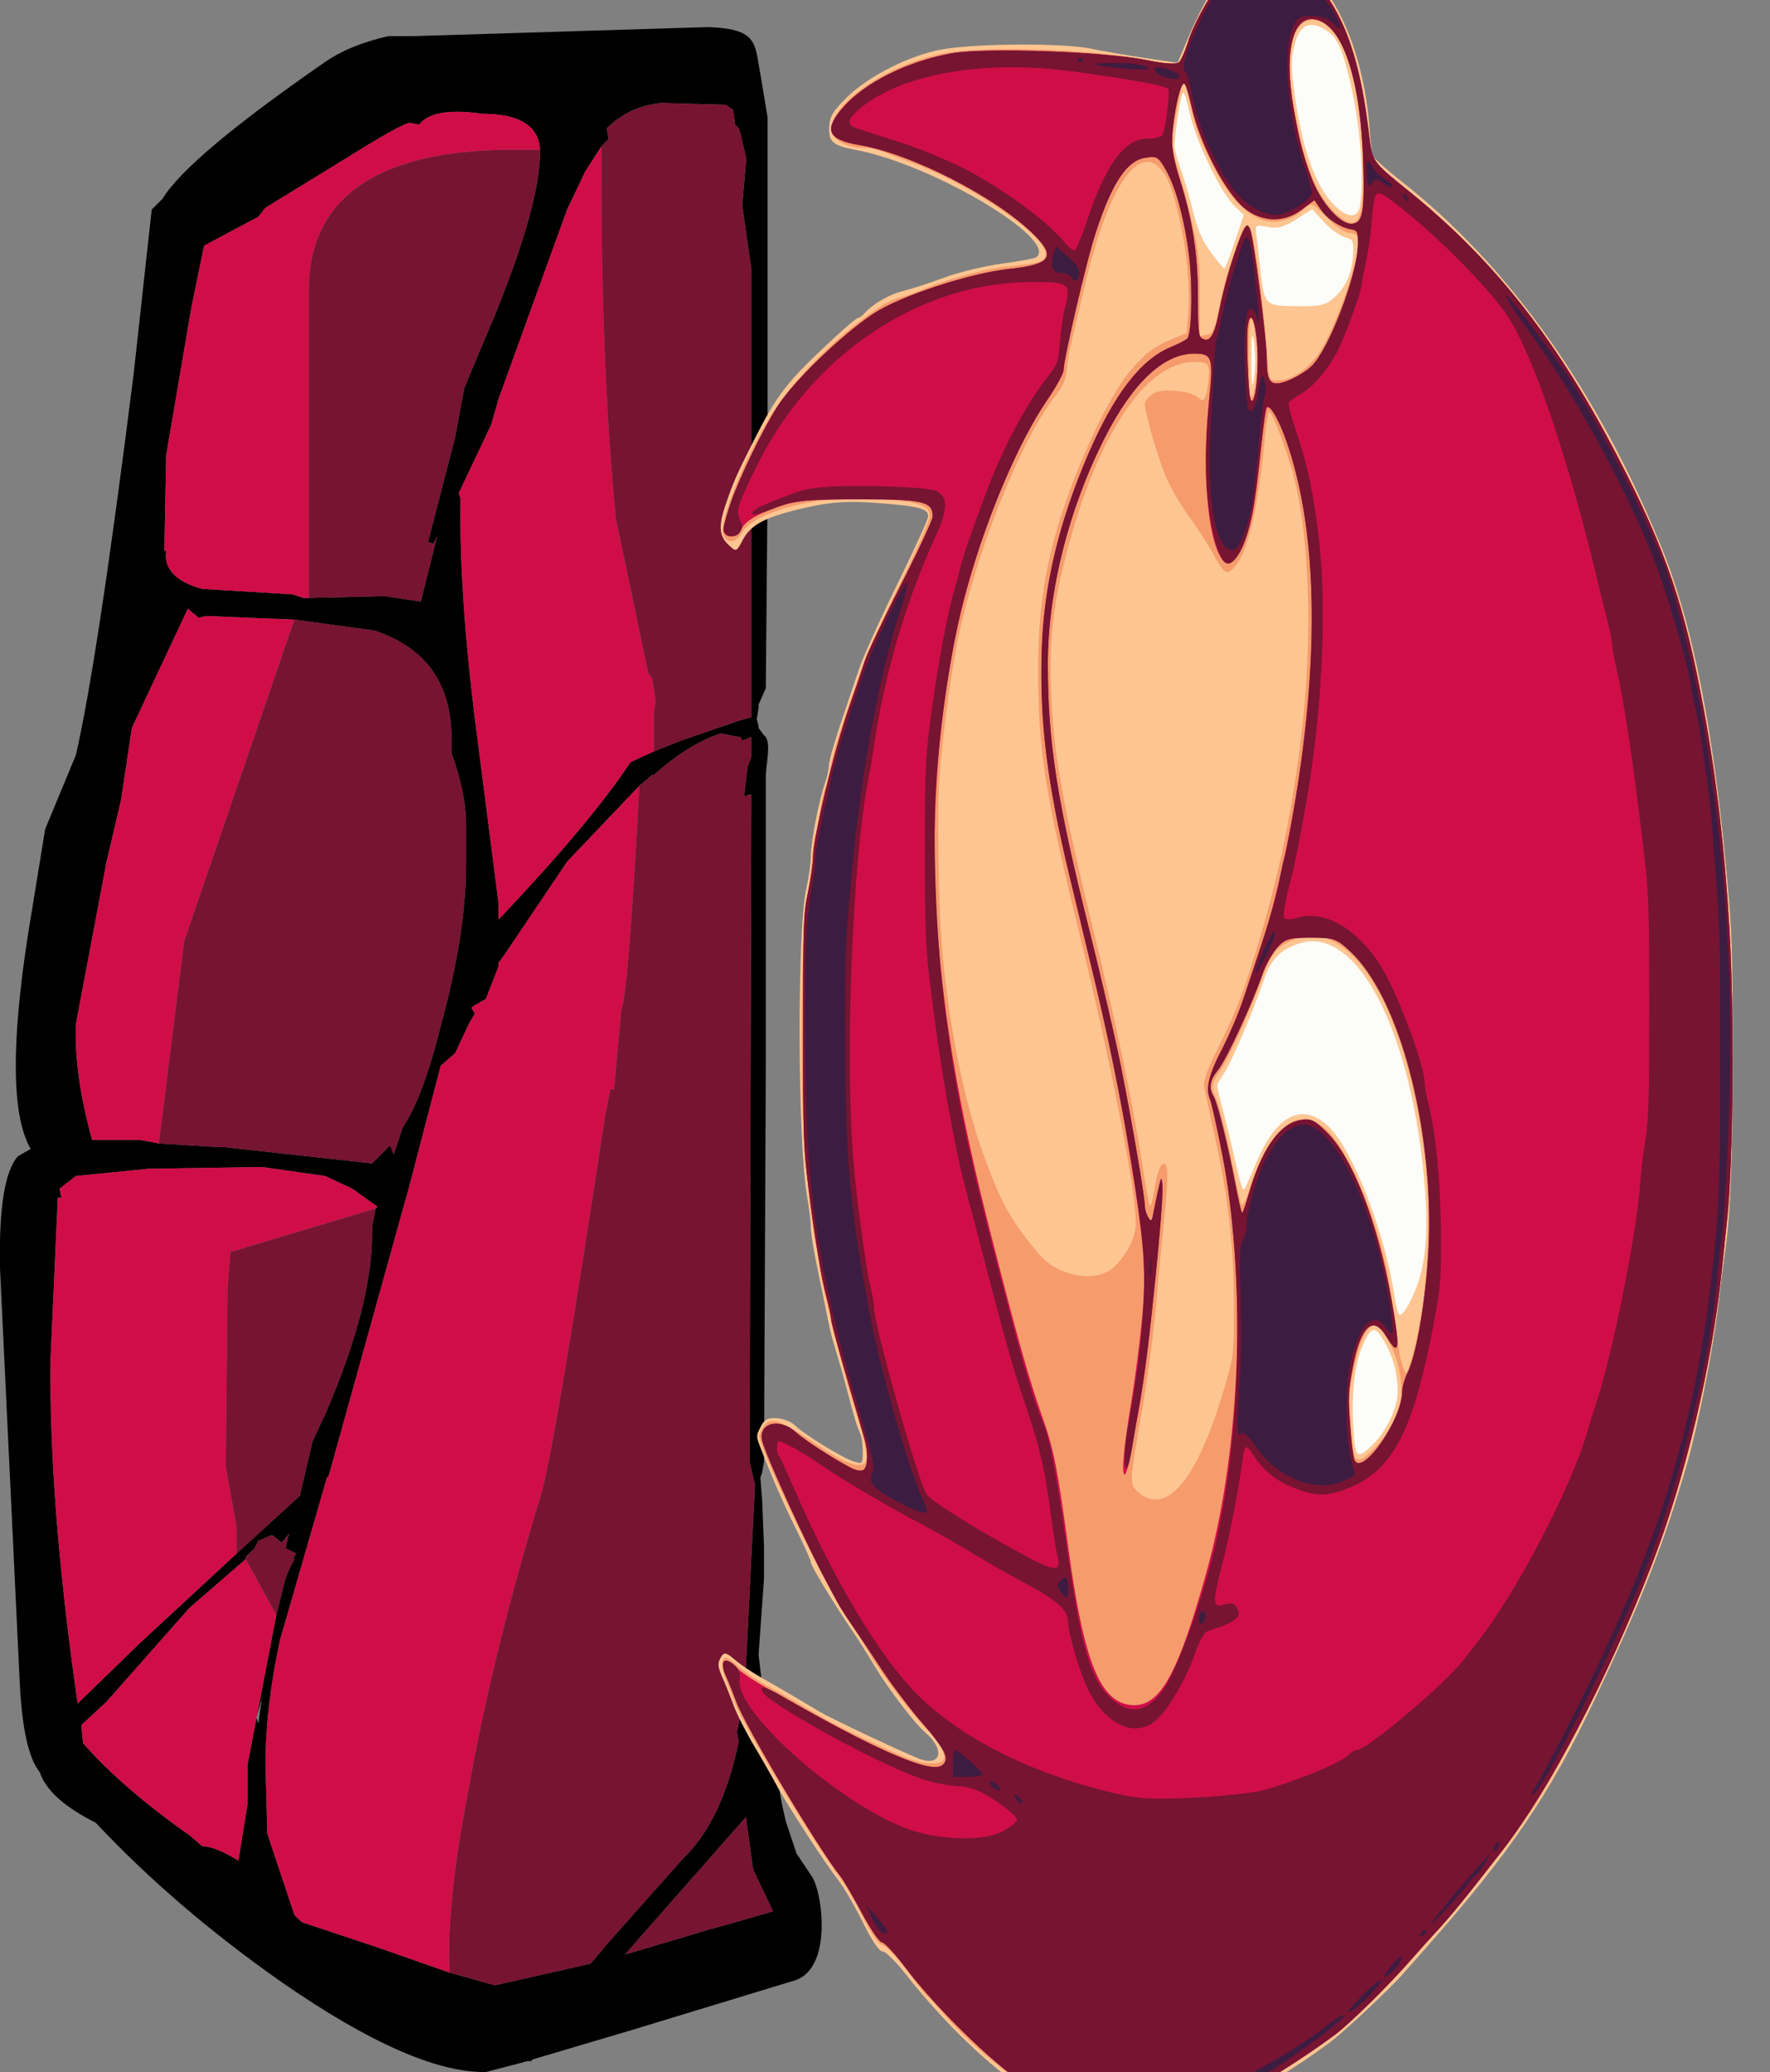 <?xml version='1.0' encoding='ASCII' standalone='yes'?>
<svg xmlns="http://www.w3.org/2000/svg" xmlns:xlink="http://www.w3.org/1999/xlink" version="1.1" width="4900.0px" height="5735.0px">
  <rect width="100%" height="100%" fill="#808080" stroke="none"/>
  <g>
    <g>
  <sodipodi:namedview xmlns:sodipodi="http://sodipodi.sourceforge.net/DTD/sodipodi-0.dtd" xmlns:inkscape="http://www.inkscape.org/namespaces/inkscape" pagecolor="#ffffff" bordercolor="#666666" borderopacity="1" objecttolerance="10" gridtolerance="10" guidetolerance="10" inkscape:pageopacity="0" inkscape:pageshadow="2" inkscape:window-width="1920" inkscape:window-height="1017" id="namedview35" showgrid="false" inkscape:zoom="0.10480223" inkscape:cx="2608.087" inkscape:cy="3030.1324" inkscape:window-x="-8" inkscape:window-y="-8" inkscape:window-maximized="1" inkscape:current-layer="svg33"/>
  <path xmlns:sodipodi="http://sodipodi.sourceforge.net/DTD/sodipodi-0.dtd" id="path2" style="stroke-width:100" d="m 1960,75 -815,25 h -70 C 1001.667,116.667 941.667,141.667 895,175 645,348.333 496.667,473.333 450,550 l -30,30 -50,455 c -66.667,530 -120,881.667 -160,1055 l -85,205 -35,215 c -60,350 -61.667,573.333 -5,670 l -35,20 c -36.667,40 -53.333,143.333 -50,310 l 55,1155 c 6.667,123.333 25,203.333 55,240 16.667,50 68.333,96.667 155,140 146.667,156.667 320,305 520,445 236.667,163.333 421.667,245 555,245 h 5 l 115,-30 h 10 l 5,-5 270,-80 460,-140 c 101.234,-38.91 71.235,-251.182 40,-290 l -40,-60 -30,-90 -10,-45 -40,-220 -15,-105 v -5 l -10,-85 15,-210 v -65 -25 l -5,-125 -5,-65 5,-15 5,-30 v -10 l 5,-1080 v -35 -520 -225 -30 c 3.128,-44.894 15.286,-94.127 -5,-110 l -15,-20 v -5 l -5,-20 5,-30 v -10 l 20,-45 5,-565 V 455 325 L 2105,205 C 2088.666,122.195 2101.408,79.679 1960,75 Z m -130,210 180,5 20,15 5,40 10,10 5,15 15,65 v 5 10 l -10,115 v 5 l 25,175 v 1240 l -35,10 -15,5 -145,50 -75,30 c -30,13.333 -51.667,23.333 -65,30 -70,106.667 -188.333,248.333 -355,425 l -10,10 v -45 l -55,-430 c -36.667,-273.333 -53.333,-503.333 -50,-690 l -5,-15 90,-190 20,-70 85,-235 105,-290 50,-105 45,-70 20,-20 -5,-30 c 40,-40 90,-63.333 150,-70 z m -563.422,24.287 c 20.303,0.059 43.109,1.963 68.422,5.713 103.333,0 156.667,33.333 160,100 v 5 c 0,110 -53.333,288.333 -160,535 l -50,120 -25,135 -75,290 15,5 10,-20 -45,180 -100,-15 -210,5 h -15 l -30,-10 -250,-15 c -73.333,-20 -106.667,-55 -100,-105 h -5 l 5,-265 70,-410 35,-170 150,-80 20,-25 220,-135 c 106.667,-66.667 166.667,-100 180,-100 l 25,5 c 19.167,-23.958 54.693,-35.863 106.578,-35.713 z M 520,1685 l 30,25 20,-5 245,10 220,30 c 143.333,46.667 215,146.667 215,300 v 40 c 26.667,73.333 40,138.333 40,195 v 50 65 c 0,126.667 -23.333,275 -70,445 -33.333,133.333 -68.333,226.667 -105,280 l -25,75 -10,-25 -50,50 -410,-45 h -15 l -165,-10 -25,-5 -30,-5 h -65 -65 c -33.333,-120 -48.333,-226.667 -45,-320 l 85,-450 40,-170 30,-200 z m 1475,345 50,10 h 5 l 5,10 25,-10 v 55 l -10,25 -10,80 5,5 5,-5 h 10 l -5,1845 15,65 -30,600 -15,60 -5,25 5,25 c -30,146.667 -81.667,255 -155,325 l -200,225 -55,65 -265,60 -125,-35 -200,-70 -210,-70 -20,-20 -75,-225 -5,-190 c 0,-106.667 13.333,-221.667 40,-345 l 130,-450 5,-5 210,-755 10,-35 90,-345 40,-35 40,-85 15,-25 -10,-15 5,-5 35,-20 35,-90 v -10 l 15,-20 175,-260 200,-210 35,-30 h 5 c 63.333,-56.667 125,-95 185,-115 z m -1270,1200 175,25 75,35 70,50 -5,5 -10,50 v 20 c 0,133.333 -43.333,300 -130,500 l -35,75 -35,150 -175,160 -270,250 -170,165 c -53.333,-370 -78.333,-688.333 -75,-955 l 20,-445 h 10 l -5,-25 45,-35 200,-20 z m 75,1015 -10,40 30,15 -10,15 h 5 l -10,20 -5,10 -10,25 -5,20 -20,80 -54.795,284.246 L 725,4700 715,4770 710.039,4755.115 685,4885 v 110 l -25,155 c -43.333,-26.667 -76.667,-40 -100,-40 l -35,-30 C 401.667,4993.333 303.333,4908.333 230,4825 l -5,-50 70,-65 230,-260 150,-130 5,-5 v -5 l 25,-25 10,-20 35,-15 h 5 l 25,20 z m -89.961,510.115 0.166,-0.869 L 710,4755 Z M 2065,5030 l 20,145 55,115 -120,35 -55,15 -235,70 220,-250 110,-125 z" sodipodi:nodetypes="cccccccccccccccccsccccccccccccccccccccccccccccccccccccccccccccccccccccccccccccccccccccccccsccsccccccccccccccccccccccscccccscscsccccccccccccccccccccccccccccccccccccccccccccccccccccccccccccccccccccccscccccccccccccccccccccccccccccccccccccccccccccccccccccccccc"/>
  <path style="stroke-width:100;fill:#cf0e48;fill-opacity:1" d="m 765,4470 -80,415 v 110 l -25,155 q -65,-40 -100,-40 l -35,-30 Q 340,4950 230,4825 l -5,-50 70,-65 230,-260 150,-130 5,-5 85,155" id="path889"/>
  <path style="stroke-width:100;fill:#cf0e48;fill-opacity:1" d="m 655,4300 -270,250 -170,165 q -80,-555 -75,-955 l 20,-445 h 10 l -5,-25 45,-35 200,-20 315,-5 175,25 75,35 70,50 -5,5 -250,75 -150,45 v -20 l -10,120 -5,495 30,165 v 75" id="path887"/>
  <path style="stroke-width:100;fill:#cf0e48;fill-opacity:1" d="m 1245,5460 -200,-70 -210,-70 -20,-20 -75,-225 -5,-190 q 0,-160 40,-345 l 130,-450 5,-5 210,-755 10,-35 90,-345 40,-35 40,-85 15,-25 -10,-15 5,-5 35,-20 35,-90 v -10 l 15,-20 175,-260 200,-210 q -30,575 -50,620 l -20,220 h -10 l -15,75 q -135,890 -175,1040 -135,440 -205,835 -60,310 -50,495" id="path885"/>
  <path style="stroke-width:100;fill:#cf0e48;fill-opacity:1" d="m 855,1655 h -15 l -30,-10 -250,-15 Q 450,1600 460,1525 h -5 l 5,-265 70,-410 35,-170 150,-80 20,-25 220,-135 q 160,-100 180,-100 l 25,5 q 40,-50 175,-30 155,0 160,100 H 1380 Q 870,430 855,785 v 870" id="path883"/>
  <path style="stroke-width:100;fill:#cf0e48;fill-opacity:1" d="m 1810,2080 q -45,20 -65,30 -105,160 -355,425 l -10,10 v -45 l -55,-430 q -55,-410 -50,-690 l -5,-15 90,-190 20,-70 85,-235 105,-290 50,-105 45,-70 v 80 q 0,540 40,950 l 90,430 10,10 10,65 -5,35 v 105" id="path881"/>
  <path style="stroke-width:100;fill:#cf0e48;fill-opacity:1" d="m 440,3165 -25,-5 -30,-5 h -65 -65 q -50,-180 -45,-320 l 85,-450 40,-170 30,-200 155,-330 30,25 20,-5 245,10 -305,890 -70,560" id="path879"/>
  <path style="stroke-width:100;fill:#761432;fill-opacity:1" d="m 2065,5030 20,145 55,115 -120,35 -55,15 -235,70 220,-250 110,-125 5,-5" id="path907"/>
  <path style="stroke-width:100;fill:#761432;fill-opacity:1" d="m 680,4315 v -5 l 25,-25 10,-20 35,-15 h 5 l 25,20 20,-25 -10,40 30,15 -10,15 h 5 l -10,20 -5,10 -10,25 -5,20 -20,80 -85,-155" id="path905"/>
  <path style="stroke-width:100;fill:#761432;fill-opacity:1" d="m 1040,3345 -10,50 v 20 q 0,200 -130,500 l -35,75 -35,150 -175,160 v -75 l -30,-165 5,-495 10,-120 v 20 l 150,-45 250,-75" id="path903"/>
  <path style="stroke-width:100;fill:#761432;fill-opacity:1" d="m 1770,2175 35,-30 h 5 q 95,-85 185,-115 l 50,10 h 5 l 5,10 25,-10 v 55 l -10,25 -10,80 5,5 5,-5 h 10 l -5,1845 15,65 -30,600 -15,60 -5,25 5,25 q -45,220 -155,325 l -200,225 -55,65 -265,60 -125,-35 q -10,-185 50,-495 70,-395 205,-835 40,-150 175,-1040 l 15,-75 h 10 l 20,-220 q 20,-45 50,-620" id="path901"/>
  <path style="stroke-width:100;fill:#761432;fill-opacity:1" d="m 1495,415 v 5 q 0,165 -160,535 l -50,120 -25,135 -75,290 15,5 10,-20 -45,180 -100,-15 -210,5 V 785 q 15,-355 525,-370 h 115" id="path899"/>
  <path style="stroke-width:100;fill:#761432;fill-opacity:1" d="m 1665,405 20,-20 -5,-30 q 60,-60 150,-70 l 180,5 20,15 5,40 10,10 5,15 15,65 v 5 10 l -10,115 v 5 l 25,175 v 1240 l -35,10 -15,5 -145,50 -75,30 v -105 l 5,-35 -10,-65 -10,-10 -90,-430 q -40,-410 -40,-950 v -80" id="path897"/>
  <path style="stroke-width:100;fill:#761432;fill-opacity:1" d="m 815,1715 220,30 q 215,70 215,300 v 40 q 40,110 40,195 v 50 65 q 0,190 -70,445 -50,200 -105,280 l -25,75 -10,-25 -50,50 -410,-45 h -15 l -165,-10 70,-560 305,-890" id="path895"/>
  <defs id="defs31">
    <linearGradient gradientTransform="matrix(-0.06,-3.54,1.61,-0.02,8845,2530)" gradientUnits="userSpaceOnUse" id="gradient0" spreadMethod="pad" x1="-819.2" x2="819.2">
      <stop offset="0.0" stop-color="#635b58" id="stop26"/>
      <stop offset="1.0" stop-color="#d3cebc" id="stop28"/>
    </linearGradient>
  </defs>
</g>
    <g transform="translate( -1885,  -1940) scale(1.0 1.0)  rotate(0 0 0)">
  <sodipodi:namedview xmlns:sodipodi="http://sodipodi.sourceforge.net/DTD/sodipodi-0.dtd" xmlns:inkscape="http://www.inkscape.org/namespaces/inkscape" pagecolor="#ffffff" bordercolor="#666666" borderopacity="1" objecttolerance="10" gridtolerance="10" guidetolerance="10" inkscape:pageopacity="0" inkscape:pageshadow="2" inkscape:window-width="1920" inkscape:window-height="1017" id="namedview41" showgrid="false" inkscape:zoom="0.11313708" inkscape:cx="7111.5714" inkscape:cy="4518.8512" inkscape:window-x="-8" inkscape:window-y="-8" inkscape:window-maximized="1" inkscape:current-layer="svg39" inkscape:document-rotation="0"/>
  <defs id="defs37">
    <linearGradient gradientTransform="matrix(-0.06,-3.54,1.61,-0.02,10695,4575)" gradientUnits="userSpaceOnUse" id="gradient0" spreadMethod="pad" x1="-819.2" x2="819.2">
      <stop offset="0.0" stop-color="#635b58" id="stop32"/>
      <stop offset="1.0" stop-color="#d3cebc" id="stop34"/>
    </linearGradient>
    <linearGradient gradientTransform="matrix(-6e-4,-0.035,0.016,-2e-4,63.65,-1.55)" gradientUnits="userSpaceOnUse" id="gradient0-03" spreadMethod="pad" x1="-819.2" x2="819.2">
      <stop offset="0.0" stop-color="#635b58" id="stop32-2"/>
      <stop offset="1.0" stop-color="#d3cebc" id="stop34-3"/>
    </linearGradient>
    <linearGradient gradientTransform="matrix(0.009,-0.034,0.015,0.004,-72.2,-76.65)" gradientUnits="userSpaceOnUse" id="gradient0-7" spreadMethod="pad" x1="-819.2" x2="819.2">
      <stop offset="0.0" stop-color="#635b58" id="stop900"/>
      <stop offset="1.0" stop-color="#d3cebc" id="stop902"/>
    </linearGradient>
    <linearGradient gradientTransform="matrix(0.008,-0.034,0.012,0.004,-64.95,-76.65)" gradientUnits="userSpaceOnUse" id="gradient1" spreadMethod="pad" x1="-819.2" x2="819.2">
      <stop offset="0.0" stop-color="#635b58" id="stop905"/>
      <stop offset="1.0" stop-color="#d3cebc" id="stop907"/>
    </linearGradient>
    <linearGradient gradientTransform="matrix(0.012,-0.035,0.015,0.005,-8.05,-23.65)" gradientUnits="userSpaceOnUse" id="gradient0-1" spreadMethod="pad" x1="-819.2" x2="819.2">
      <stop offset="0.0" stop-color="#635b58" id="stop972"/>
      <stop offset="1.0" stop-color="#d3cebc" id="stop974"/>
    </linearGradient>
    <linearGradient gradientTransform="matrix(0.009,-0.034,0.015,0.004,-15.95,-16.8)" gradientUnits="userSpaceOnUse" id="gradient0-10" spreadMethod="pad" x1="-819.2" x2="819.2">
      <stop offset="0.0" stop-color="#635b58" id="stop1038"/>
      <stop offset="1.0" stop-color="#d3cebc" id="stop1040"/>
    </linearGradient>
    <linearGradient gradientTransform="matrix(0.009,-0.034,0.015,0.004,-15.95,-16.8)" gradientUnits="userSpaceOnUse" id="gradient0-6" spreadMethod="pad" x1="-819.2" x2="819.2">
      <stop offset="0.0" stop-color="#635b58" id="stop1103"/>
      <stop offset="1.0" stop-color="#d3cebc" id="stop1105"/>
    </linearGradient>
    <linearGradient gradientTransform="matrix(0.009,-0.034,0.015,0.004,-15.95,-16.8)" gradientUnits="userSpaceOnUse" id="gradient0-68" spreadMethod="pad" x1="-819.2" x2="819.2">
      <stop offset="0.0" stop-color="#635b58" id="stop1167"/>
      <stop offset="1.0" stop-color="#d3cebc" id="stop1169"/>
    </linearGradient>
    <linearGradient gradientTransform="matrix(0.009,-0.034,0.015,0.004,-15.95,-16.8)" gradientUnits="userSpaceOnUse" id="gradient0-2" spreadMethod="pad" x1="-819.2" x2="819.2">
      <stop offset="0.0" stop-color="#635b58" id="stop1231"/>
      <stop offset="1.0" stop-color="#d3cebc" id="stop1233"/>
    </linearGradient>
    <linearGradient gradientTransform="matrix(0.009,-0.034,0.015,0.004,-86.043,-71.794)" gradientUnits="userSpaceOnUse" id="gradient0-21" spreadMethod="pad" x1="-819.2" x2="819.2">
      <stop offset="0.0" stop-color="#635b58" id="stop1287"/>
      <stop offset="1.0" stop-color="#d3cebc" id="stop1289"/>
    </linearGradient>
    <linearGradient gradientTransform="matrix(0.009,-0.034,0.015,0.004,-81.8,-97.25)" gradientUnits="userSpaceOnUse" id="gradient0-8" spreadMethod="pad" x1="-819.2" x2="819.2">
      <stop offset="0.0" stop-color="#635b58" id="stop1341"/>
      <stop offset="1.0" stop-color="#d3cebc" id="stop1343"/>
    </linearGradient>
    <linearGradient gradientTransform="matrix(0.009,-0.034,0.015,0.004,-145,-90.35)" gradientUnits="userSpaceOnUse" id="gradient0-9" spreadMethod="pad" x1="-819.2" x2="819.2">
      <stop offset="0.0" stop-color="#635b58" id="stop1390"/>
      <stop offset="1.0" stop-color="#d3cebc" id="stop1392"/>
    </linearGradient>
    <linearGradient gradientTransform="matrix(0.009,-0.034,0.015,0.004,-145,-90.35)" gradientUnits="userSpaceOnUse" id="gradient0-0" spreadMethod="pad" x1="-819.2" x2="819.2">
      <stop offset="0.0" stop-color="#635b58" id="stop1436"/>
      <stop offset="1.0" stop-color="#d3cebc" id="stop1438"/>
    </linearGradient>
    <linearGradient gradientTransform="matrix(0.009,-0.034,0.015,0.004,-145,-90.35)" gradientUnits="userSpaceOnUse" id="gradient0-13" spreadMethod="pad" x1="-819.2" x2="819.2">
      <stop offset="0.0" stop-color="#635b58" id="stop1482"/>
      <stop offset="1.0" stop-color="#d3cebc" id="stop1484"/>
    </linearGradient>
    <linearGradient gradientTransform="matrix(0.009,-0.034,0.015,0.004,-72.2,-76.65)" gradientUnits="userSpaceOnUse" id="gradient0-4" spreadMethod="pad" x1="-819.2" x2="819.2">
      <stop offset="0.0" stop-color="#635b58" id="stop1544"/>
      <stop offset="1.0" stop-color="#d3cebc" id="stop1546"/>
    </linearGradient>
    <linearGradient gradientTransform="matrix(0.008,-0.034,0.012,0.004,-64.95,-76.65)" gradientUnits="userSpaceOnUse" id="gradient1-2" spreadMethod="pad" x1="-819.2" x2="819.2">
      <stop offset="0.0" stop-color="#635b58" id="stop1549"/>
      <stop offset="1.0" stop-color="#d3cebc" id="stop1551"/>
    </linearGradient>
    <linearGradient gradientTransform="matrix(0.009,-0.034,0.015,0.004,-72.2,-76.65)" gradientUnits="userSpaceOnUse" id="gradient0-29" spreadMethod="pad" x1="-819.2" x2="819.2">
      <stop offset="0.0" stop-color="#635b58" id="stop1618"/>
      <stop offset="1.0" stop-color="#d3cebc" id="stop1620"/>
    </linearGradient>
    <linearGradient gradientTransform="matrix(0.008,-0.034,0.012,0.004,-64.95,-76.65)" gradientUnits="userSpaceOnUse" id="gradient1-1" spreadMethod="pad" x1="-819.2" x2="819.2">
      <stop offset="0.0" stop-color="#635b58" id="stop1623"/>
      <stop offset="1.0" stop-color="#d3cebc" id="stop1625"/>
    </linearGradient>
    <linearGradient gradientTransform="matrix(0.94,-3.38,1.47,0.41,67824.35,-6518.697)" gradientUnits="userSpaceOnUse" id="gradient0-62" spreadMethod="pad" x1="-819.2" x2="819.2">
      <stop offset="0.0" stop-color="#635b58" id="stop1696"/>
      <stop offset="1.0" stop-color="#d3cebc" id="stop1698"/>
    </linearGradient>
    <linearGradient gradientTransform="matrix(0.76,-3.38,1.18,0.41,68549.35,-6518.697)" gradientUnits="userSpaceOnUse" id="gradient1-24" spreadMethod="pad" x1="-819.2" x2="819.2">
      <stop offset="0.0" stop-color="#635b58" id="stop1701"/>
      <stop offset="1.0" stop-color="#d3cebc" id="stop1703"/>
    </linearGradient>
    <linearGradient gradientTransform="matrix(0.009,-0.034,0.015,0.004,-72.2,-76.65)" gradientUnits="userSpaceOnUse" id="gradient0-3" spreadMethod="pad" x1="-819.2" x2="819.2">
      <stop offset="0.0" stop-color="#635b58" id="stop1771"/>
      <stop offset="1.0" stop-color="#d3cebc" id="stop1773"/>
    </linearGradient>
    <linearGradient gradientTransform="matrix(0.008,-0.034,0.012,0.004,-64.95,-76.65)" gradientUnits="userSpaceOnUse" id="gradient1-3" spreadMethod="pad" x1="-819.2" x2="819.2">
      <stop offset="0.0" stop-color="#635b58" id="stop1776"/>
      <stop offset="1.0" stop-color="#d3cebc" id="stop1778"/>
    </linearGradient>
    <linearGradient gradientTransform="matrix(0.009,-0.034,0.015,0.004,-32,-101.9)" gradientUnits="userSpaceOnUse" id="gradient0-35" spreadMethod="pad" x1="-819.2" x2="819.2">
      <stop offset="0.0" stop-color="#635b58" id="stop1835"/>
      <stop offset="1.0" stop-color="#d3cebc" id="stop1837"/>
    </linearGradient>
    <linearGradient gradientTransform="matrix(0.009,-0.034,0.015,0.004,-32,-101.9)" gradientUnits="userSpaceOnUse" id="gradient0-67" spreadMethod="pad" x1="-819.2" x2="819.2">
      <stop offset="0.0" stop-color="#635b58" id="stop1889"/>
      <stop offset="1.0" stop-color="#d3cebc" id="stop1891"/>
    </linearGradient>
    <linearGradient gradientTransform="matrix(0.01,-0.035,0.015,0.004,-3.8,-35.9)" gradientUnits="userSpaceOnUse" id="gradient0-64" spreadMethod="pad" x1="-819.2" x2="819.2">
      <stop offset="0.0" stop-color="#635b58" id="stop1950"/>
      <stop offset="1.0" stop-color="#d3cebc" id="stop1952"/>
    </linearGradient>
    <linearGradient gradientTransform="matrix(0.007,-0.024,0.01,0.003,-4,-25.25)" gradientUnits="userSpaceOnUse" id="gradient1-13" spreadMethod="pad" x1="-819.2" x2="819.2">
      <stop offset="0.0" stop-color="#635b58" id="stop1955"/>
      <stop offset="1.0" stop-color="#d3cebc" id="stop1957"/>
    </linearGradient>
    <linearGradient gradientTransform="matrix(0.01,-0.035,0.015,0.004,-3.8,-35.9)" gradientUnits="userSpaceOnUse" id="gradient0-5" spreadMethod="pad" x1="-819.2" x2="819.2">
      <stop offset="0.0" stop-color="#635b58" id="stop2022"/>
      <stop offset="1.0" stop-color="#d3cebc" id="stop2024"/>
    </linearGradient>
    <linearGradient gradientTransform="matrix(0.007,-0.024,0.01,0.003,-4,-25.25)" gradientUnits="userSpaceOnUse" id="gradient1-38" spreadMethod="pad" x1="-819.2" x2="819.2">
      <stop offset="0.0" stop-color="#635b58" id="stop2027"/>
      <stop offset="1.0" stop-color="#d3cebc" id="stop2029"/>
    </linearGradient>
    <linearGradient gradientTransform="matrix(0.01,-0.035,0.015,0.004,-3.8,-35.9)" gradientUnits="userSpaceOnUse" id="gradient0-95" spreadMethod="pad" x1="-819.2" x2="819.2">
      <stop offset="0.0" stop-color="#635b58" id="stop2094"/>
      <stop offset="1.0" stop-color="#d3cebc" id="stop2096"/>
    </linearGradient>
    <linearGradient gradientTransform="matrix(0.007,-0.024,0.01,0.003,-4,-25.25)" gradientUnits="userSpaceOnUse" id="gradient1-0" spreadMethod="pad" x1="-819.2" x2="819.2">
      <stop offset="0.0" stop-color="#635b58" id="stop2099"/>
      <stop offset="1.0" stop-color="#d3cebc" id="stop2101"/>
    </linearGradient>
    <linearGradient gradientTransform="matrix(-0.025,-0.028,0.016,-0.014,0.7,-29.5)" gradientUnits="userSpaceOnUse" id="gradient0-55" spreadMethod="pad" x1="-819.2" x2="819.2">
      <stop offset="0.0" stop-color="#cf0e48" id="stop2156"/>
      <stop offset="1.0" stop-color="#f3a68b" id="stop2158"/>
    </linearGradient>
    <linearGradient gradientTransform="matrix(-0.064,-0.068,0.005,-0.005,20.7,-3)" gradientUnits="userSpaceOnUse" id="gradient1-5" spreadMethod="pad" x1="-819.2" x2="819.2">
      <stop offset="0.0" stop-color="#cf0e48" id="stop2161"/>
      <stop offset="1.0" stop-color="#f3a68b" id="stop2163"/>
    </linearGradient>
    <linearGradient gradientTransform="matrix(0.002,-0.031,0.016,0.001,1.85,-15.45)" gradientUnits="userSpaceOnUse" id="gradient2" spreadMethod="pad" x1="-819.2" x2="819.2">
      <stop offset="0.0" stop-color="#635b58" id="stop2166"/>
      <stop offset="1.0" stop-color="#d3cebc" id="stop2168"/>
    </linearGradient>
    <linearGradient gradientTransform="matrix(-0.025,-0.028,0.016,-0.014,-0.6,-36.35)" gradientUnits="userSpaceOnUse" id="gradient0-620" spreadMethod="pad" x1="-819.2" x2="819.2">
      <stop offset="0.0" stop-color="#cf0e48" id="stop2217"/>
      <stop offset="1.0" stop-color="#f3a68b" id="stop2219"/>
    </linearGradient>
    <linearGradient gradientTransform="matrix(0.002,-0.031,0.016,0.001,17.95,-6.5)" gradientUnits="userSpaceOnUse" id="gradient1-6" spreadMethod="pad" x1="-819.2" x2="819.2">
      <stop offset="0.0" stop-color="#635b58" id="stop2222"/>
      <stop offset="1.0" stop-color="#d3cebc" id="stop2224"/>
    </linearGradient>
    <linearGradient gradientTransform="matrix(0.002,0.031,0.016,-0.001,-82.2,2.4)" gradientUnits="userSpaceOnUse" id="gradient0-72" spreadMethod="pad" x1="-819.2" x2="819.2">
      <stop offset="0.0" stop-color="#635b58" id="stop2270"/>
      <stop offset="1.0" stop-color="#d3cebc" id="stop2272"/>
    </linearGradient>
    <linearGradient gradientTransform="matrix(-0.007,0.036,-0.02,-0.004,-5.1,14)" gradientUnits="userSpaceOnUse" id="gradient1-4" spreadMethod="pad" x1="-819.2" x2="819.2">
      <stop offset="0.0" stop-color="#cf0e48" id="stop2275"/>
      <stop offset="1.0" stop-color="#f3a68b" id="stop2277"/>
    </linearGradient>
    <linearGradient gradientTransform="matrix(-0.064,0.068,0.005,0.005,55.25,-15.6)" gradientUnits="userSpaceOnUse" id="gradient2-8" spreadMethod="pad" x1="-819.2" x2="819.2">
      <stop offset="0.0" stop-color="#cf0e48" id="stop2280"/>
      <stop offset="1.0" stop-color="#f3a68b" id="stop2282"/>
    </linearGradient>
    <linearGradient gradientTransform="matrix(-6e-4,-0.035,0.016,-2e-4,63.65,-1.15)" gradientUnits="userSpaceOnUse" id="gradient0-41" spreadMethod="pad" x1="-819.2" x2="819.2">
      <stop offset="0.0" stop-color="#635b58" id="stop2336"/>
      <stop offset="1.0" stop-color="#d3cebc" id="stop2338"/>
    </linearGradient>
    <linearGradient gradientTransform="matrix(-6e-4,-0.035,0.016,-2e-4,63.65,-1.55)" gradientUnits="userSpaceOnUse" id="gradient0-18" spreadMethod="pad" x1="-819.2" x2="819.2">
      <stop offset="0.0" stop-color="#635b58" id="stop2388"/>
      <stop offset="1.0" stop-color="#d3cebc" id="stop2390"/>
    </linearGradient>
    <linearGradient gradientTransform="matrix(0.012,-0.035,0.015,0.005,-8.05,-23.65)" gradientUnits="userSpaceOnUse" id="gradient0-71" spreadMethod="pad" x1="-819.2" x2="819.2">
      <stop offset="0.0" stop-color="#635b58" id="stop2448"/>
      <stop offset="1.0" stop-color="#d3cebc" id="stop2450"/>
    </linearGradient>
    <linearGradient gradientTransform="matrix(0.012,-0.035,0.015,0.005,-8.05,-23.65)" gradientUnits="userSpaceOnUse" id="gradient0-15" spreadMethod="pad" x1="-819.2" x2="819.2">
      <stop offset="0.0" stop-color="#635b58" id="stop2516"/>
      <stop offset="1.0" stop-color="#d3cebc" id="stop2518"/>
    </linearGradient>
    <linearGradient gradientTransform="matrix(0.009,-0.034,0.015,0.004,-15.95,-16.8)" gradientUnits="userSpaceOnUse" id="gradient0-47" spreadMethod="pad" x1="-819.2" x2="819.2">
      <stop offset="0.0" stop-color="#635b58" id="stop2582"/>
      <stop offset="1.0" stop-color="#d3cebc" id="stop2584"/>
    </linearGradient>
    <linearGradient gradientTransform="matrix(0.009,-0.034,0.015,0.004,-15.95,-16.8)" gradientUnits="userSpaceOnUse" id="gradient0-58" spreadMethod="pad" x1="-819.2" x2="819.2">
      <stop offset="0.0" stop-color="#635b58" id="stop2646"/>
      <stop offset="1.0" stop-color="#d3cebc" id="stop2648"/>
    </linearGradient>
    <linearGradient gradientTransform="matrix(0.009,-0.034,0.015,0.004,-81.8,-97.25)" gradientUnits="userSpaceOnUse" id="gradient0-100" spreadMethod="pad" x1="-819.2" x2="819.2">
      <stop offset="0.0" stop-color="#635b58" id="stop2702"/>
      <stop offset="1.0" stop-color="#d3cebc" id="stop2704"/>
    </linearGradient>
    <linearGradient gradientTransform="matrix(0.009,-0.034,0.015,0.004,-145,-90.35)" gradientUnits="userSpaceOnUse" id="gradient0-25" spreadMethod="pad" x1="-819.2" x2="819.2">
      <stop offset="0.0" stop-color="#635b58" id="stop2750"/>
      <stop offset="1.0" stop-color="#d3cebc" id="stop2752"/>
    </linearGradient>
    <linearGradient gradientTransform="matrix(0.009,-0.034,0.015,0.004,-72.2,-76.65)" gradientUnits="userSpaceOnUse" id="gradient0-28" spreadMethod="pad" x1="-819.2" x2="819.2">
      <stop offset="0.0" stop-color="#635b58" id="stop2808"/>
      <stop offset="1.0" stop-color="#d3cebc" id="stop2810"/>
    </linearGradient>
    <linearGradient gradientTransform="matrix(0.008,-0.034,0.012,0.004,-64.95,-76.65)" gradientUnits="userSpaceOnUse" id="gradient1-36" spreadMethod="pad" x1="-819.2" x2="819.2">
      <stop offset="0.0" stop-color="#635b58" id="stop2813"/>
      <stop offset="1.0" stop-color="#d3cebc" id="stop2815"/>
    </linearGradient>
    <linearGradient gradientTransform="matrix(0.009,-0.034,0.015,0.004,-72.2,-76.65)" gradientUnits="userSpaceOnUse" id="gradient0-358" spreadMethod="pad" x1="-819.2" x2="819.2">
      <stop offset="0.0" stop-color="#635b58" id="stop2880"/>
      <stop offset="1.0" stop-color="#d3cebc" id="stop2882"/>
    </linearGradient>
    <linearGradient gradientTransform="matrix(0.008,-0.034,0.012,0.004,-64.95,-76.65)" gradientUnits="userSpaceOnUse" id="gradient1-9" spreadMethod="pad" x1="-819.2" x2="819.2">
      <stop offset="0.0" stop-color="#635b58" id="stop2885"/>
      <stop offset="1.0" stop-color="#d3cebc" id="stop2887"/>
    </linearGradient>
    <linearGradient gradientTransform="matrix(0.009,-0.034,0.015,0.004,-32,-101.9)" gradientUnits="userSpaceOnUse" id="gradient0-63" spreadMethod="pad" x1="-819.2" x2="819.2">
      <stop offset="0.0" stop-color="#635b58" id="stop2944"/>
      <stop offset="1.0" stop-color="#d3cebc" id="stop2946"/>
    </linearGradient>
    <linearGradient gradientTransform="matrix(0.01,-0.035,0.015,0.004,-3.8,-35.9)" gradientUnits="userSpaceOnUse" id="gradient0-89" spreadMethod="pad" x1="-819.2" x2="819.2">
      <stop offset="0.0" stop-color="#635b58" id="stop3002"/>
      <stop offset="1.0" stop-color="#d3cebc" id="stop3004"/>
    </linearGradient>
    <linearGradient gradientTransform="matrix(0.96,-3.51,1.5,0.42,7060,-625)" gradientUnits="userSpaceOnUse" id="gradient0-33" spreadMethod="pad" x1="-819.2" x2="819.2">
      <stop offset="0.0" stop-color="#635b58" id="stop34-5"/>
      <stop offset="1.0" stop-color="#d3cebc" id="stop36"/>
    </linearGradient>
    <linearGradient gradientTransform="matrix(0.67,-2.44,1.04,0.29,7040,440)" gradientUnits="userSpaceOnUse" id="gradient1-7" spreadMethod="pad" x1="-819.2" x2="819.2">
      <stop offset="0.0" stop-color="#635b58" id="stop39"/>
      <stop offset="1.0" stop-color="#d3cebc" id="stop41"/>
    </linearGradient>
  </defs>
  <g xmlns:sodipodi="http://sodipodi.sourceforge.net/DTD/sodipodi-0.dtd" id="g1277" transform="matrix(0,0.563,-0.284,0,3450.881,2143.664)">
    <path id="path1267" style="fill:#fcfcf8;fill-opacity:1;stroke:none;stroke-width:89.941" d="m 7272.787,-6831.844 c 0,418.678 -410.282,820.207 -1140.589,1116.257 -730.307,296.05 -1720.815,462.369 -2753.624,462.369 -1032.81,0 -2023.318,-166.319 -2753.624,-462.369 -730.307,-296.05 -1140.589,-697.579 -1140.589,-1116.257 -7e-5,-418.678 -49.388,-624.847 680.919,-920.897 730.307,-296.05 2180.485,-657.729 3213.294,-657.729 1032.81,0 2287.628,-327.826 3017.935,-31.776 730.307,296.05 876.278,1191.725 876.278,1610.402 z" sodipodi:nodetypes="sssssssss"/>
    <g id="g1255" transform="translate(13553.988,-877.596)">
      <path style="fill:#fdc591;stroke-width:22.003" d="m -5773.172,-641.793 c -20.739,-24.989 -17.263,-52.14 16.426,-128.3 23.503,-53.132 64.834,-175.014 91.848,-270.85 27.014,-95.836 68.549,-238.607 92.3,-317.269 23.751,-78.662 56.572,-187.579 72.936,-242.037 31.704,-105.51 189.572,-768.742 229.499,-964.164 28.868,-141.295 1.27,-225.056 -57.968,-175.931 -19.183,15.909 -48.926,62.53 -66.094,103.602 -44.621,106.748 -216.245,366.877 -335.435,508.412 -56.052,66.56 -131.098,160.604 -166.769,208.987 -132.19,179.294 -321.638,407.107 -338.548,407.107 -9.6,0 -80.666,62.36 -157.925,138.578 -126.818,125.109 -256.118,237.129 -408.745,354.119 -53.504,41.011 -54.987,40.95 -100.086,-4.149 -35.93,-35.93 -44.914,-70.166 -41.764,-159.158 2.207,-62.359 17.501,-139.705 33.987,-171.878 42.238,-82.43 159.36,-458.235 177.668,-570.076 15.055,-91.963 14.254,-93.514 -48.235,-93.514 -34.949,0 -74.592,11.048 -88.095,24.552 -27.813,27.813 -87.614,63.657 -215.285,129.04 -48.407,24.791 -127.62,69.212 -176.027,98.715 -48.407,29.503 -102.866,59.841 -121.019,67.418 -45.128,18.838 -207.387,84.824 -345.131,140.355 -62.753,25.298 -134.193,45.997 -158.755,45.997 -24.563,0 -92.038,16.391 -149.945,36.425 -269.684,93.3 -1314.551,98.214 -1514.509,7.123 -52.576,-23.951 -123.365,-43.593 -157.309,-43.649 -69.455,-0.11 -275.576,-79.268 -358.157,-137.538 -29.922,-21.113 -69.528,-38.406 -88.013,-38.429 -18.486,-0.022 -107.872,-49.5 -198.636,-109.949 -90.764,-60.449 -214.532,-142.976 -275.042,-183.392 -60.509,-40.417 -248.638,-208.738 -418.064,-374.047 -169.426,-165.309 -319.269,-300.597 -332.986,-300.64 -38.381,-0.132 -50.314,89.608 -65.825,494.997 -10.846,283.469 -5.464,451.324 22.223,693.106 45.354,396.057 81.977,538.252 159.46,619.126 59.589,62.198 59.859,63.805 23.543,139.961 -43.584,91.396 -92.364,98.176 -196.738,27.346 -112.581,-76.399 -144.758,-104.246 -300.823,-260.339 -249.641,-249.686 -298.152,-324.726 -528.29,-817.191 -49.37,-105.644 -89.764,-202.319 -89.764,-214.831 0,-12.513 -9.828,-39.944 -21.841,-60.958 -47,-82.215 -93.753,-242.779 -110.433,-379.26 -9.614,-78.662 -38.895,-256.889 -65.07,-396.061 -26.174,-139.171 -57.071,-391.66 -68.658,-561.086 -11.588,-169.426 -25.478,-320.424 -30.866,-335.551 -84.468,-237.126 -459.9,1014.039 -529.523,1764.688 -20.005,215.685 -39.644,258.667 -114.263,250.081 -50.938,-5.861 -73.564,-33.042 -143.17,-171.987 -105.352,-210.299 -210.088,-624.398 -236.384,-934.598 -29.367,-346.432 -31.141,-1175.371 -3.089,-1443.781 13.164,-125.961 34.237,-367.642 46.828,-537.068 l 22.894,-308.047 -104.824,-87.106 c -358.579,-297.968 -480.154,-560.946 -424.664,-918.587 69.639,-448.833 426.772,-807.264 864.06,-867.201 54.913,-7.527 109.438,-19.92 121.168,-27.542 11.73,-7.622 68.267,-132.675 125.638,-277.897 414.361,-1048.872 1030.994,-1917.174 1805.37,-2542.203 364.822,-294.462 881.65,-499.524 1584.879,-628.835 303.559,-55.818 373.453,-60.596 890.5,-60.874 522.465,-0.28 799.519,20.324 979.054,72.812 36.358,10.629 160.17,41.646 275.137,68.927 211.447,50.173 588.529,198.154 770.118,302.223 396.547,227.261 669.437,439.654 1172.227,912.355 453.762,426.607 745.551,820.394 1202.286,1622.556 51.679,90.764 108.521,189.779 126.316,220.034 74.052,125.905 295.565,594.183 348.681,737.113 122.264,329 227.456,672.957 283.957,928.485 48.673,220.122 50.447,1591.485 2.352,1818.477 -75.165,354.757 -332.711,921.305 -628.262,1382.043 -60.055,93.62 -109.191,193.139 -109.191,221.152 0,33.56 -49.254,99.645 -144.403,193.747 -79.422,78.548 -171.63,185.111 -204.908,236.807 -82.727,128.514 -370.622,499.639 -464.813,599.189 -42.356,44.766 -131.47,145.639 -198.03,224.163 -66.56,78.523 -153.955,166.634 -194.211,195.802 -40.256,29.167 -98.636,75.31 -129.732,102.539 -66.353,58.1 -79.865,60.192 -115.038,17.811 z m -7315.005,-4474.36 c 47.198,-33.757 141.686,-88.424 209.973,-121.482 93.198,-45.117 143.952,-88.844 203.531,-175.35 43.655,-63.384 79.372,-121.766 79.372,-129.736 0,-7.97 -59.328,-54.109 -131.839,-102.53 l -131.84,-88.039 -37.837,79.735 c -64.732,136.413 -305.566,371.926 -452.391,442.395 -121.36,58.247 -128.566,65.571 -86.608,88.026 42.041,22.5 179.902,60.877 237.622,66.148 13.312,1.217 62.819,-25.409 110.017,-59.166 z m 4647.568,-422.097 c 68.729,-35.975 182.77,-90.286 253.424,-120.691 70.654,-30.404 125.112,-63.859 121.019,-74.344 -4.094,-10.485 -61.543,-62.919 -127.664,-116.52 -243.675,-197.536 -308.845,-461.674 -177.906,-721.062 116.47,-230.725 520.964,-539.983 822.861,-629.123 48.998,-14.467 92.484,-36.493 96.635,-48.945 12.396,-37.187 -103.568,-158.938 -196.577,-206.388 -125.734,-64.145 -266.057,-73.616 -484.308,-32.69 -740.454,138.849 -1239.976,673.183 -1143.159,1222.827 32.469,184.331 80.419,273.085 184.882,342.216 145.49,96.281 399.449,311.382 452.75,383.476 27.104,36.66 54.635,66.655 61.18,66.655 6.545,0 68.133,-29.434 136.863,-65.409 z m -3593.606,-286.644 c -24.204,-10.401 -73.711,-18.91 -110.017,-18.91 -36.305,0 -85.813,8.51 -110.017,18.91 -30.101,12.935 4.662,18.91 110.017,18.91 105.355,0 140.118,-5.975 110.017,-18.91 z m -568.627,-66.448 c 189.556,-40.653 190.508,-42.401 192.674,-353.956 1.636,-235.405 -4.594,-286.742 -45.554,-375.362 -52.381,-113.331 -124.48,-172.15 -219.329,-178.931 -56.914,-4.069 -63.337,3.117 -74.69,83.561 -6.831,48.407 -40.602,139.613 -75.045,202.679 l -62.625,114.666 50.041,155.627 c 38.089,118.458 47.026,184.838 37.417,277.933 -12.152,117.747 -10.814,121.853 35.888,110.131 26.681,-6.697 99.231,-23.053 161.223,-36.348 z m -793.68,-353.803 c 213.75,-66.021 378.607,-181.938 465.67,-327.431 88.653,-148.151 98.069,-274.226 22.003,-294.61 -153.792,-41.215 -412.668,3.16 -624.518,107.051 -172.856,84.768 -216.072,134.232 -250.156,286.324 -27.072,120.8 2.311,203.018 88.054,246.388 76.179,38.532 126.47,35.551 298.947,-17.721 z m 6549.6,-562.02 c 96.375,-15.93 101.988,-41.77 37.85,-174.26 -67.346,-139.119 -186.107,-251.684 -265.537,-251.684 -86.813,0 -177.094,48.335 -248.266,132.918 -73.703,87.591 -72.519,121.561 6.822,195.676 103.839,97 266.739,130.804 469.131,97.35 z" id="path1265"/>
      <path style="fill:#f59b6c;stroke-width:22.003" d="m -5751.864,-653.861 c -24.522,-15.155 -19.829,-42.192 25.5,-146.928 30.553,-70.595 73.059,-192.715 94.457,-271.377 37.188,-136.709 84.247,-299.991 155.365,-539.082 48.974,-164.645 180.151,-707.77 206.905,-856.672 33.475,-186.308 30.677,-342.512 -6.136,-342.512 -40.606,0 -94.316,63.23 -133.626,157.313 -41.916,100.319 -277.158,456.215 -372.578,563.671 -40.117,45.177 -116.095,141.548 -168.84,214.159 -143.98,198.207 -804.775,833.142 -900.229,864.998 -11.317,3.777 -36.658,-17.677 -56.313,-47.675 -44.759,-68.311 -27.74,-158.829 99.889,-531.28 101.524,-296.271 121.802,-455.667 59.588,-468.408 -21.164,-4.335 -100.376,29.849 -176.027,75.964 -182.904,111.495 -243.168,144.704 -412.588,227.364 -257.624,125.695 -321.593,154.078 -347.253,154.078 -13.921,0 -57.827,14.017 -97.569,31.149 -143.861,62.015 -474.166,123.885 -746.473,139.822 -354.758,20.763 -900.538,-5.326 -981.774,-46.93 -33.15,-16.977 -112.245,-37.907 -175.766,-46.511 -63.521,-8.604 -120.873,-24.348 -127.449,-34.987 -6.575,-10.639 -53.618,-30.436 -104.54,-43.992 -50.922,-13.556 -107.438,-37.177 -125.591,-52.491 -18.152,-15.313 -65.813,-38.85 -105.912,-52.304 -65.428,-21.952 -162.456,-82.736 -490.249,-307.122 -55.597,-38.058 -238.07,-203.592 -405.497,-367.854 -172.102,-168.85 -319.056,-295.837 -338.107,-292.168 -49.884,9.607 -67.256,120.076 -82.292,523.303 -20.42,547.593 63.576,1196.53 169.642,1310.618 61.039,65.656 50.759,185.611 -15.906,185.611 -83.53,0 -358.69,-225.225 -541.876,-443.539 -190.571,-227.115 -416.944,-672.879 -556.938,-1096.697 -17.989,-54.458 -37.476,-138.621 -43.305,-187.029 -5.828,-48.407 -20.253,-132.57 -32.055,-187.029 -58.32,-269.123 -108.373,-632.602 -121.199,-880.135 -16.023,-309.226 -23.771,-352.054 -63.693,-352.054 -87.75,0 -345.28,749.484 -442.295,1287.197 -19.651,108.917 -44.97,239.546 -56.264,290.286 -11.294,50.741 -20.59,144.805 -20.657,209.032 -0.152,145.029 -36.189,280.229 -79.079,296.688 -124.923,47.937 -331.167,-533.396 -383.886,-1082.05 -40.132,-417.651 -22.783,-1448.249 33.522,-1991.305 16.822,-162.253 20.63,-290.026 9.286,-311.581 -10.577,-20.097 -53.851,-57.935 -96.164,-84.087 -110.306,-68.173 -289.899,-277.376 -359.229,-418.457 -53.166,-108.189 -59.471,-145.512 -59.471,-352.054 0,-221.347 3.44,-238.24 82.04,-402.848 150.7,-315.608 379.829,-493.544 754.088,-585.607 176.773,-43.484 156.447,-16.972 321.826,-419.76 338.88,-825.36 733.968,-1437.364 1304.929,-2021.374 455.129,-465.531 724.397,-646.004 1244.684,-834.231 334.109,-120.872 683.839,-201.507 1067.163,-246.048 413.104,-48.002 1136.905,-37.624 1419.217,20.349 54.458,11.183 171.154,35.32 259.325,53.638 475.633,98.817 1021.274,355.928 1445.936,681.336 387.103,296.628 963.555,851.87 1179.545,1136.145 276.536,363.962 671.801,1010.391 946.494,1547.93 168.429,329.592 317.186,727.399 437.321,1169.486 26.309,96.815 59.357,195.83 73.441,220.034 36.505,62.737 48.818,1536.839 14.336,1716.263 -54.669,284.466 -267.193,822.073 -440.783,1115.017 -47.866,80.778 -87.03,152.391 -87.03,159.14 0,6.749 -54.839,93.268 -121.865,192.264 -67.026,98.996 -125.174,208.409 -129.218,243.14 -4.959,42.595 -52.108,107.669 -144.871,199.95 -75.635,75.242 -161.38,174.244 -190.543,220.006 -135.112,212.011 -753.749,949.823 -857.06,1022.165 -30.481,21.344 -82.608,60.368 -115.837,86.721 -39.111,31.017 -71.014,41.363 -90.468,29.34 z M -9207.57,-2799.351 c 385.519,-76.709 728.678,-219.511 990.939,-412.367 222.994,-163.981 302.899,-253.698 465.668,-522.856 113.032,-186.911 145.448,-565.948 62.917,-735.667 -63.229,-130.025 -145.773,-210.48 -215.927,-210.464 -161.37,0.044 -796.369,245.41 -1412.826,545.936 -695.889,339.249 -907.841,405.464 -1299.771,406.05 -241.957,0.361 -418.638,-40.329 -625.524,-144.061 -295.312,-148.07 -705.417,-511.188 -850.598,-753.143 -85.821,-143.028 -122.842,-241.715 -160.735,-428.481 l -24.478,-120.647 -103.616,-17.372 c -211.478,-35.454 -605.274,108.868 -695.53,254.906 -143.177,231.665 81.962,530.498 569.764,756.266 114.967,53.21 238.736,111.084 275.042,128.61 36.305,17.525 96.194,37.689 133.087,44.809 47.931,9.251 84.051,39.775 126.542,106.94 219.743,347.339 805.177,805.578 1237.966,968.999 180.43,68.13 473.782,143.367 647.733,166.126 192.568,25.195 676.912,6.697 879.347,-33.583 z m -1197.778,-1066.706 c 239.474,-31.138 511.415,-133.177 1047.079,-392.889 489.603,-237.38 870.068,-394.75 1185.644,-490.412 90.764,-27.514 173.363,-56.912 183.553,-65.329 10.191,-8.418 -19.514,-27.565 -66.01,-42.551 -101.176,-32.608 -139.547,-60.439 -139.547,-101.217 0,-39.537 81.113,-38.808 275.05,2.471 84.709,18.03 267.883,52.203 407.054,75.939 139.171,23.737 371.857,84.331 517.079,134.653 375.703,130.189 378.229,130.399 418.139,34.883 118.797,-284.322 -80.094,-591.607 -553.409,-855.014 -123.813,-68.904 -138.087,-71.637 -370.807,-71.004 -289.56,0.788 -529.968,55.171 -831.934,188.193 -111.223,48.996 -219.964,94.493 -241.647,101.105 -27.84,8.49 -82.788,-30.479 -187.029,-132.641 -169.683,-166.298 -233.779,-218.517 -388.425,-316.45 -397.723,-251.865 -714.039,-389.741 -1130.733,-492.861 -504.46,-124.84 -1036.84,-86.396 -1341.921,96.901 -134.514,80.818 -267.983,186.456 -267.983,212.102 0,9.646 61.884,29.388 137.521,43.87 346.827,66.408 552.6,163.253 626.316,294.771 41.891,74.737 34.612,97.634 -66.171,208.146 -51.95,56.965 -132.762,160.44 -179.582,229.944 -46.819,69.504 -129.16,166.444 -182.978,215.423 -89.392,81.355 -326.392,219.292 -376.779,219.292 -11.508,0 -32.907,-36.308 -47.553,-80.684 -29.225,-88.554 -14.656,-376.633 22.565,-446.182 25.985,-48.553 -3.244,-78.075 -93.389,-94.327 -79.967,-14.417 -90.059,6.834 -83.901,176.682 17.309,477.462 401.652,951.809 1006.281,1241.931 244.087,117.121 427.285,143.772 723.515,105.255 z m -2668.926,-1231.231 c 55.952,-35.483 174.233,-96.717 262.848,-136.074 142.598,-63.334 183.376,-71.503 354.774,-71.078 l 193.657,0.48 -6.629,-67.816 c -5.893,-60.292 -21.433,-73.932 -140.071,-122.945 -73.393,-30.322 -157.556,-72.821 -187.028,-94.443 -29.473,-21.622 -88.173,-61.576 -130.446,-88.787 -110.984,-71.441 -109.83,-113.753 4.172,-152.996 156.407,-53.84 389.396,-107.816 595.268,-137.905 78.022,-11.403 82.512,-16.416 82.512,-92.131 0,-148.912 -66.747,-330.639 -160.604,-437.266 -154.562,-175.591 -483.326,-386.992 -543.757,-349.643 -11.962,7.393 -21.75,46.794 -21.75,87.556 0,41.793 -33.354,138.106 -76.483,220.85 -72.917,139.892 -74.93,149.74 -43.159,211.178 58.958,114.012 80.948,294.58 52.737,433.038 -35.829,175.845 -120.067,320.518 -277.471,476.54 -137.336,136.13 -170.882,158.876 -325.121,220.452 -104.289,41.635 -88.968,65.503 79.366,123.641 155.154,53.586 168.653,52.521 287.185,-22.65 z m 4539.694,-351.475 c 39.288,-37.459 181.371,-108.796 354.228,-177.851 95.014,-37.957 179.771,-75.908 188.35,-84.334 8.578,-8.426 -21.126,-39.383 -66.01,-68.792 -325.207,-213.084 -434.95,-495.48 -298.759,-768.779 92.695,-186.015 346.364,-412.191 613.212,-546.75 84.655,-42.688 336.745,-124.967 451.069,-147.223 30.255,-5.89 74.392,-24.886 98.083,-42.214 41.495,-30.35 40.284,-33.222 -33.005,-78.314 -229.655,-141.295 -646.53,-206.975 -938.363,-147.842 -741.629,150.273 -1232.221,692.044 -1135.895,1254.392 32.49,189.676 66.249,251.755 182.9,336.329 175.798,127.457 415.281,341.489 466.857,417.243 51.505,75.648 80.659,89.1 117.332,54.135 z m -3427.929,-359.628 c -14.648,-44.897 -191.574,-68.799 -297.241,-40.156 -151.335,41.023 -109.466,67.66 106.35,67.66 150.008,0 197.626,-6.861 190.891,-27.504 z m -1402.91,-420.114 c 261.694,-92.64 412.995,-214.04 497.904,-399.505 102.343,-223.547 44.448,-283.982 -255.867,-267.097 -215.793,12.133 -396.626,71.743 -534.292,176.126 -185.894,140.95 -216.787,438.541 -52.923,509.808 99.424,43.242 181.384,38.651 345.178,-19.332 z m 6494.695,-552.764 c 146.409,-19.855 159.116,-45.661 93.002,-188.879 -61.149,-132.462 -167.775,-256.328 -247.371,-287.367 -84.232,-32.847 -209.254,14.426 -298.031,112.692 -96.338,106.635 -99.992,169.779 -14.56,251.628 67.621,64.786 274.158,148.414 331.238,134.12 18.153,-4.546 79.228,-14.533 135.722,-22.195 z" id="path1263"/>
      <path style="fill:#cf0e48;fill-opacity:1;stroke-width:22.003" d="m -11450.774,-736.375 c -122.134,-84.774 -360.397,-314.767 -467.335,-451.114 -125.397,-159.88 -352.804,-626.839 -456.281,-936.925 -85.723,-256.884 -198.045,-932.839 -218.953,-1317.658 -22.229,-409.133 -58.364,-462.845 -167.066,-248.332 -183.621,362.358 -398.516,1190.902 -442.243,1705.097 -26.305,309.327 -74.187,350.714 -184.554,159.524 -122.913,-212.923 -227.923,-630.901 -266.726,-1061.662 -29.166,-323.787 -7.958,-1509.99 34.029,-1903.291 17.32,-162.236 21.496,-290.028 10.182,-311.581 -10.55,-20.097 -53.801,-57.935 -96.114,-84.087 -110.306,-68.173 -289.899,-277.376 -359.229,-418.457 -53.166,-108.189 -59.471,-145.512 -59.471,-352.054 0,-221.347 3.44,-238.24 82.04,-402.848 150.7,-315.608 379.829,-493.544 754.088,-585.607 176.773,-43.484 156.447,-16.972 321.826,-419.76 338.88,-825.36 733.968,-1437.364 1304.929,-2021.374 455.129,-465.531 724.397,-646.004 1244.684,-834.231 334.109,-120.872 683.839,-201.507 1067.163,-246.048 413.104,-48.002 1136.905,-37.624 1419.217,20.349 54.458,11.183 171.154,35.32 259.325,53.638 475.633,98.817 1021.274,355.928 1445.936,681.336 559.677,428.868 1105.264,993.679 1405.664,1455.194 220.76,339.161 332.301,519.21 398.261,642.866 30.877,57.886 90.681,164.657 132.897,237.268 130.28,224.08 321.975,608.952 378.096,759.116 84.212,225.329 196.217,567.051 248.811,759.116 26.512,96.815 59.56,199.812 73.441,228.882 17.615,36.891 25.238,306.051 25.238,891.136 v 838.281 l -106.455,308.047 c -115.985,335.621 -381.584,871.192 -576.187,1161.859 -66.264,98.975 -120.798,199.846 -121.185,224.157 -0.387,24.311 -65.722,112.874 -145.188,196.806 -79.466,83.932 -160.546,177.996 -180.179,209.032 -137.279,217.021 -739.394,928.776 -858.832,1015.219 -40.553,29.35 -92.536,70.692 -115.518,91.87 -86.963,80.14 -114.186,24.03 -48.57,-100.108 20.472,-38.73 70.278,-189.236 110.681,-334.459 40.403,-145.222 87.314,-313.548 104.246,-374.057 265.094,-947.344 331.276,-1350.149 218.059,-1327.165 -18.864,3.829 -90.296,104.031 -158.738,222.669 -68.442,118.638 -188.8,299.765 -267.462,402.503 -78.662,102.738 -177.872,234.307 -220.466,292.375 -42.594,58.068 -92.102,120.615 -110.017,138.992 -17.915,18.378 -63.72,66.983 -101.788,108.013 -167.87,180.927 -589.913,564.04 -685.363,622.144 -90.964,55.373 -124.158,-157.04 -50.229,-321.422 41.47,-92.21 128.045,-356.558 175.972,-537.315 13.293,-50.137 18.064,-107.071 10.601,-126.519 -16.1,-41.955 -89.111,-45.5 -155.159,-7.533 -26.005,14.949 -163.002,94.015 -304.436,175.703 -141.434,81.687 -267.332,148.523 -279.772,148.523 -12.44,0 -58.622,18.861 -102.627,41.912 -106.562,55.823 -298.446,118.65 -553.08,181.089 -191.665,46.998 -255.65,51.198 -770.118,50.544 -527.253,-0.671 -568.1,-3.633 -677.418,-49.116 -63.983,-26.621 -139.461,-48.402 -167.729,-48.402 -98.62,0 -525.272,-202.984 -740.387,-352.247 -90.053,-62.486 -193.438,-132.268 -229.743,-155.072 -36.306,-22.804 -203.565,-180.376 -371.686,-350.16 -168.122,-169.784 -318.772,-308.699 -334.778,-308.699 -74.1,0 -84.588,89.058 -84.212,715.109 0.326,541.319 6.128,645.149 47.813,855.482 33.092,166.976 61.613,254.471 94.289,289.253 48.26,51.37 54.428,164.889 9.754,179.512 -12.5,4.091 -76.376,-29.801 -141.948,-75.315 z m 2378.492,-2060.799 c 370.506,-84.272 743.598,-227.407 1218.707,-467.55 508.75,-257.147 727.222,-379.141 907.837,-506.935 150.806,-106.702 255.52,-147.745 640.511,-251.049 573.192,-153.804 771.295,-318.535 772.523,-642.385 0.973,-256.687 -161.587,-432.199 -650.726,-702.569 -567.957,-313.937 -1313.791,-388.67 -1945.188,-194.91 -105.273,32.306 -358.309,137.548 -383.959,159.696 -50.527,43.629 -118.992,11.62 -239.277,-111.866 -69.602,-71.454 -183.106,-167.353 -252.233,-213.11 -69.126,-45.757 -182.649,-121.62 -252.272,-168.583 -226.314,-152.657 -605.643,-314.792 -940.576,-402.025 -640.354,-166.78 -1154.155,-118.666 -1541.459,144.347 -119.985,81.48 -174.804,141.924 -174.804,192.742 0,11.241 83.895,37.1 186.433,57.464 306.843,60.939 400.853,96.307 495.628,186.463 103.022,98.003 111.109,159.332 30.822,233.74 -124.43,115.318 -448.52,152.744 -758.332,87.573 -199.582,-41.983 -218.591,-29.261 -218.591,146.298 0,295.524 141.019,595.338 406.976,865.251 351.482,356.712 761.274,562.165 1120.611,561.829 383.755,-0.359 669.427,-88.81 1305.698,-404.275 233.154,-115.599 535.15,-254.414 671.103,-308.479 263.411,-104.752 642.108,-233.225 687.473,-233.225 15.068,0 39.626,-14.735 54.573,-32.745 22.215,-26.767 19.694,-35.393 -13.808,-47.255 -22.541,-7.981 -75.639,-29.604 -117.996,-48.052 -69.566,-30.298 -72.164,-34.395 -26.868,-42.372 48.378,-8.52 200.009,16.453 642.962,105.894 195.5,39.475 400.331,96.976 528.081,148.245 30.255,12.142 102.104,38.722 159.665,59.067 57.561,20.345 98.871,46.353 91.799,57.796 -16.919,27.375 -131.853,5.111 -361.48,-70.021 -102.866,-33.657 -277.746,-78.554 -388.623,-99.771 -248.25,-47.504 -369.397,-29.755 -843.566,123.592 -337.317,109.089 -505.356,177.168 -880.135,356.575 -127.069,60.828 -339.952,162.5 -473.072,225.938 -458.191,218.349 -758.133,290.729 -1111.17,268.141 -309.081,-19.775 -616.102,-163.674 -947.202,-443.947 -301.28,-255.029 -475.272,-517.937 -536.528,-810.71 -16.495,-78.836 -35.967,-153.01 -43.272,-164.83 -23.912,-38.69 -223.571,-51.72 -367.924,-24.012 -182.849,35.098 -368.046,128.71 -458.547,231.785 -68.377,77.878 -71.675,89.373 -60.618,211.311 16.797,185.237 143.162,339.308 410.459,500.453 148.551,89.556 584.407,287.038 633.514,287.038 15.179,0 80.724,71.786 145.655,159.524 278.66,376.54 785.595,756.82 1224.747,918.748 540.583,199.329 1076.592,232.144 1652.449,101.164 z m -3975.927,-2302.689 c 209.166,-132.649 378.568,-185.956 590.667,-185.868 164.457,0.066 194.566,-5.587 205.014,-38.506 24.586,-77.465 -13.309,-123.658 -140.355,-171.086 -123.369,-46.055 -319.691,-163.944 -389.842,-234.094 -29.574,-29.574 -30.728,-40.605 -6.677,-63.827 36.229,-34.981 541.279,-163.67 642.334,-163.67 114.169,0 134.529,-40.196 103.173,-203.695 -14.489,-75.546 -46.346,-179.43 -70.794,-230.853 -80.191,-168.665 -444.831,-446.311 -595.266,-453.25 -65.356,-3.015 -72.923,3.063 -78.027,62.672 -9.362,109.312 -50.519,234.391 -98.468,299.245 l -45.244,61.196 49.986,133.662 c 68.061,181.993 56.266,421.767 -28.958,588.671 -91.404,179.007 -303.31,390.936 -470.843,470.892 -125.346,59.822 -138.86,72.085 -110.593,100.352 42.812,42.812 187.249,93.082 270.898,94.284 38.481,0.552 112.418,-27.708 172.995,-66.125 z m 4522.806,-339.098 c 31.175,-37.564 239.442,-139.682 434.968,-213.275 75.459,-28.401 137.343,-57.242 137.521,-64.09 0.176,-6.848 -40.331,-35.299 -90.019,-63.225 -217.701,-122.355 -344.539,-294.334 -365.278,-495.276 -11.029,-106.863 -3.942,-139.52 57.255,-263.829 125.541,-255.011 441.751,-498.25 823.525,-633.483 250.214,-88.632 289.428,-77.068 179.933,53.06 -106.218,126.233 -46.854,248.99 157.358,325.396 108.376,40.549 142.073,43.557 277.557,24.782 84.813,-11.753 164.005,-31.169 175.983,-43.147 79.184,-79.184 -201.357,-465.067 -338.109,-465.067 -21.864,0 -63.101,-23.348 -91.637,-51.884 -105.645,-105.646 -473.569,-212.329 -730.357,-211.774 -563.731,1.217 -1130.553,324.737 -1338.651,764.047 -65.973,139.274 -70.443,164.069 -70.443,390.748 0,212.407 6.204,252.858 50.68,330.428 27.874,48.615 86.971,112.975 131.327,143.022 141.198,95.647 418.964,350.815 467.668,429.62 50.687,82.013 88.56,94.746 130.719,43.948 z m -3424.811,-362.116 c 31.078,-31.078 -74.036,-67.823 -194.018,-67.823 -158.026,0 -274.052,65.472 -170.526,96.225 60.53,17.981 339.929,-3.788 364.544,-28.403 z m -1433.234,-417.459 c 156.906,-53.983 251.579,-103.147 354.696,-184.192 109.282,-85.891 212.944,-267.258 213.211,-373.037 0.292,-115.753 -47.752,-135.564 -295.124,-121.695 -402.798,22.583 -668.655,189.949 -706.905,445.02 -35.573,237.217 143.716,333.818 434.122,233.903 z" id="path1261"/>
      <path style="fill:#761432;fill-opacity:1;stroke-width:22.003" d="m -11450.774,-736.375 c -122.134,-84.774 -360.397,-314.767 -467.335,-451.114 -125.397,-159.88 -352.804,-626.839 -456.281,-936.925 -85.723,-256.884 -198.045,-932.839 -218.953,-1317.658 -22.229,-409.133 -58.364,-462.845 -167.066,-248.332 -183.621,362.358 -398.516,1190.902 -442.243,1705.097 -26.305,309.327 -74.187,350.714 -184.554,159.524 -122.913,-212.923 -227.923,-630.901 -266.726,-1061.662 -29.166,-323.787 -7.958,-1509.99 34.029,-1903.291 17.32,-162.236 21.496,-290.028 10.182,-311.581 -10.55,-20.097 -53.801,-57.935 -96.114,-84.087 -110.306,-68.173 -289.899,-277.376 -359.229,-418.457 -53.166,-108.189 -59.471,-145.512 -59.471,-352.054 0,-221.347 3.44,-238.24 82.04,-402.848 150.7,-315.608 379.829,-493.544 754.088,-585.607 176.773,-43.484 156.447,-16.972 321.826,-419.76 338.88,-825.36 733.968,-1437.364 1304.929,-2021.374 455.129,-465.531 724.397,-646.004 1244.684,-834.231 334.109,-120.872 683.839,-201.507 1067.163,-246.048 413.104,-48.002 1136.905,-37.624 1419.217,20.349 54.458,11.183 171.154,35.32 259.325,53.638 475.633,98.817 1021.274,355.928 1445.936,681.336 559.677,428.868 1105.264,993.679 1405.664,1455.194 220.76,339.161 332.301,519.21 398.261,642.866 30.877,57.886 90.681,164.657 132.897,237.268 130.28,224.08 321.975,608.952 378.096,759.116 84.212,225.329 196.217,567.051 248.811,759.116 26.512,96.815 59.56,199.812 73.441,228.882 17.615,36.891 25.238,306.051 25.238,891.136 v 838.281 l -106.455,308.047 c -115.985,335.621 -381.584,871.192 -576.187,1161.859 -66.264,98.975 -120.798,199.846 -121.185,224.157 -0.387,24.311 -65.722,112.874 -145.188,196.806 -79.466,83.932 -160.546,177.996 -180.179,209.032 -137.279,217.021 -739.394,928.776 -858.832,1015.219 -40.553,29.35 -92.536,70.692 -115.518,91.87 -80.118,73.832 -111.715,31.462 -60.447,-81.058 18.619,-40.865 37.594,-52.712 71.511,-44.649 150.627,35.808 574.038,-893.23 720.041,-1579.899 63.933,-300.68 76.468,-775.283 25.708,-973.303 -21.715,-84.713 -49.383,-152.609 -61.485,-150.881 -12.102,1.729 -53.284,95.793 -91.517,209.032 -50.259,148.861 -70.066,249.002 -71.511,361.536 -1.098,85.606 -17.745,248.981 -36.992,363.055 -69.058,409.302 -367.064,1487.401 -427.984,1548.321 -33.11,33.11 -25.744,-27.787 23.853,-197.214 243.881,-833.108 373.558,-1414.326 342.851,-1536.674 -25.489,-101.558 -76.131,-60.574 -208.35,168.614 -68.442,118.638 -188.8,299.765 -267.462,402.503 -78.662,102.738 -177.872,234.307 -220.466,292.375 -42.594,58.068 -92.102,120.615 -110.017,138.992 -17.915,18.378 -63.72,66.983 -101.788,108.013 -167.87,180.927 -589.913,564.04 -685.363,622.144 -90.964,55.373 -124.158,-157.04 -50.229,-321.422 41.47,-92.21 128.045,-356.558 175.972,-537.315 13.293,-50.137 18.064,-107.071 10.601,-126.519 -16.1,-41.955 -89.111,-45.5 -155.159,-7.533 -26.005,14.949 -163.002,94.015 -304.436,175.703 -141.434,81.687 -267.332,148.523 -279.772,148.523 -12.44,0 -58.622,18.861 -102.627,41.912 -106.562,55.823 -298.446,118.65 -553.08,181.089 -191.665,46.998 -255.65,51.198 -770.118,50.544 -527.253,-0.671 -568.1,-3.633 -677.418,-49.116 -63.983,-26.621 -139.461,-48.402 -167.729,-48.402 -98.62,0 -525.272,-202.984 -740.387,-352.247 -90.053,-62.486 -193.438,-132.268 -229.743,-155.072 -36.306,-22.804 -203.565,-180.376 -371.686,-350.16 -168.122,-169.784 -318.772,-308.699 -334.778,-308.699 -73.36,0 -84.253,90.275 -84.96,704.108 -0.562,487.77 6.755,643.489 37.738,803.123 40.628,209.326 46.769,268.566 25.651,247.447 -16.128,-16.128 -40.886,-122.34 -91.016,-390.469 -31.372,-167.798 -38.606,-317.541 -36.675,-759.116 1.322,-302.546 11.667,-589.69 22.988,-638.098 27.087,-115.824 89.079,-117.129 212.865,-4.479 326.854,297.452 688.975,508.537 1048.938,611.441 42.357,12.108 111.667,35.662 154.024,52.341 393.674,155.021 1348.282,229.869 1874.716,146.991 183.007,-28.811 546.567,-126.802 627.939,-169.249 33.405,-17.425 75.588,-31.844 93.741,-32.042 90.208,-0.984 844.479,-421.002 920.471,-512.567 32.257,-38.868 167.76,-466.454 293.165,-925.097 91.74,-335.522 92.243,-395.733 2.904,-347.92 -23.307,12.474 -101.107,37.459 -172.888,55.523 -222.583,56.015 -344.442,108.816 -515.571,223.397 -214.245,143.449 -311.472,199.62 -640.852,370.24 -149.758,77.575 -361.402,187.68 -470.318,244.679 -218.082,114.126 -595.153,245.053 -968.148,336.16 -220.818,53.937 -280.617,59.18 -682.104,59.807 -389.651,0.61 -462.754,-5.146 -638.097,-50.23 -272.376,-70.033 -552.897,-173.476 -671.103,-247.471 -18.153,-11.363 -54.745,-30.089 -81.316,-41.612 -51.256,-22.228 -210.151,-130.559 -391.756,-267.09 -220.587,-165.837 -434.32,-394.032 -566.9,-605.258 -49.467,-78.811 -69.519,-92.043 -157.826,-104.147 -55.637,-7.626 -131.586,-29.6 -168.776,-48.831 -122.653,-63.426 -129.655,-46.228 -129.655,318.454 0,1103.164 360.617,2164.292 916.336,2696.353 186.473,178.534 208.623,192.204 250.314,154.474 32.627,-29.527 40.53,-29.707 63.974,-1.459 30.752,37.055 23.649,148.888 -10.159,159.954 -12.5,4.091 -76.376,-29.801 -141.948,-75.315 z m 4690.032,-462.311 c 4.034,-9.076 76.418,-75.912 160.854,-148.523 448.389,-385.596 829.002,-835.857 1011.4,-1196.477 208.229,-411.689 377.341,-1058.912 475.02,-1817.984 41.916,-325.734 46.517,-439.435 35.614,-880.135 -6.886,-278.342 -23.363,-585.289 -36.614,-682.104 -39.667,-289.812 -132.591,-743.682 -166.246,-812.004 -17.31,-35.139 -31.472,-79.778 -31.472,-99.196 0,-96.075 -326.317,-863.096 -440.791,-1036.098 -20.019,-30.255 -64.979,-99.565 -99.909,-154.024 -236.219,-368.273 -756.672,-905.57 -1021.431,-1054.489 -33.909,-19.073 -99.788,-59.783 -146.398,-90.468 -239.457,-157.642 -835.586,-394.288 -1074.896,-426.703 -60.509,-8.196 -159.524,-31.487 -220.034,-51.757 -91.002,-30.485 -203.188,-36.84 -649.099,-36.771 -481.648,0.075 -561.353,5.344 -748.114,49.455 -490.703,115.897 -749.587,193.279 -938.468,280.512 -38.135,17.612 -81.164,32.022 -95.621,32.022 -14.456,0 -52.566,13.532 -84.688,30.07 -32.122,16.539 -157.418,77.75 -278.437,136.025 -567.674,273.356 -1056.067,604.039 -1242.367,841.188 -156.343,199.015 -462.854,814.593 -597.386,1199.756 -34.886,99.876 -19.086,116.131 134.493,138.373 54.458,7.887 140.553,32.93 191.322,55.651 50.769,22.721 99.251,41.31 107.739,41.31 31.991,0 254.53,159.817 328.281,235.755 91.672,94.392 176.882,241.397 212.381,366.404 14.204,50.021 31.857,98.151 39.227,106.957 7.37,8.805 67.586,-21.002 133.812,-66.239 166.653,-113.835 307.097,-173.133 538.475,-227.356 312.912,-73.329 777.867,-37.364 1199.183,92.758 141.833,43.805 394.083,139.491 460.516,174.688 110.684,58.641 187.652,85.754 201.518,70.987 8.698,-9.263 8.709,-62.107 0.022,-117.431 -40.773,-259.723 41.157,-562.061 216.709,-799.697 121.955,-165.084 502.333,-452.604 599.377,-453.056 15.998,-0.066 56.261,-14.311 89.474,-31.637 140.327,-73.202 392.967,-122.96 639.776,-126.005 215.782,-2.662 265.754,4.145 407.033,55.446 557.192,202.326 759.814,401.982 848.719,836.297 43.538,212.686 44.34,316.208 4.058,523.792 -36.608,188.648 -82.833,306.011 -160.775,408.199 -63.265,82.945 -60.476,90.735 41.841,116.88 124.78,31.885 352.946,121.033 496.191,193.87 189.008,96.106 210.41,93.31 192.643,-25.168 -10.802,-72.035 -5.934,-101.646 20.29,-123.41 29.425,-24.421 37.583,-20.534 55.433,26.416 11.511,30.278 27.098,93.239 34.637,139.913 7.539,46.674 17.942,105.81 23.119,131.414 5.176,25.604 56.589,79.132 114.25,118.952 121.585,83.965 276.621,265.704 324.58,380.487 86.026,205.889 15.772,495.826 -160.652,663.004 -84.488,80.061 -270.433,187.56 -325.221,188.017 -55.13,0.46 -101.209,96.171 -175.72,364.981 -102.916,371.286 -124.48,445.962 -193.295,669.378 -31.684,102.866 -91.685,315.748 -133.336,473.072 -78.317,295.822 -225.35,783.915 -288.331,957.146 -39.47,108.566 -98.362,319.993 -98.362,353.127 0,24.68 59.01,28.429 69.677,4.427 z m -6529.41,-737.113 c 5.553,-27.229 25.818,-148.523 45.034,-269.541 49.806,-313.675 76.506,-453.032 136.81,-714.076 83.237,-360.317 268.033,-877.422 377.805,-1057.195 25.863,-42.356 47.061,-89.178 47.106,-104.048 0.05,-14.87 -69.215,-72.69 -153.912,-128.489 -267.778,-176.413 -395.863,-362.263 -396.426,-575.21 -0.185,-70.068 -7.855,-139.221 -17.044,-153.675 -17.51,-27.541 -200.437,-76.703 -226.188,-60.788 -16.435,10.157 -49.49,365.038 -89.155,957.165 -56.871,848.985 15.111,1651.565 183.935,2050.849 48.388,114.442 76.491,131.239 92.035,55.008 z m 4182.385,-850.482 c 429.666,-89.833 758.235,-212.875 1296.121,-485.371 570.974,-289.259 752.029,-391.363 887.793,-500.665 92.836,-74.741 208.809,-118.968 621.515,-237.021 478.523,-136.879 631.137,-222.573 725.441,-407.34 101.125,-198.132 83.274,-391.07 -51.476,-556.372 -99.346,-121.87 -374.558,-320.92 -618.956,-447.665 -520.999,-270.191 -1277.261,-327.216 -1881.288,-141.856 -105.273,32.306 -358.309,137.548 -383.959,159.696 -50.527,43.629 -118.992,11.62 -239.277,-111.866 -69.602,-71.454 -178.155,-164.339 -241.231,-206.411 -359.622,-239.874 -502.933,-326.853 -587.988,-356.861 -52.241,-18.431 -105.74,-41.609 -118.886,-51.505 -38.351,-28.868 -338.827,-130.197 -529.98,-178.723 -614.523,-156.002 -1129.803,-103.008 -1510.205,155.318 -113.904,77.35 -199.791,179.664 -171.126,203.854 4.991,4.212 126.974,33.588 271.072,65.281 273.998,60.262 398.194,120.226 467.228,225.584 62.935,96.052 21.14,162.713 -146.471,233.618 -168.919,71.458 -360.752,80.345 -628.501,29.116 -212.414,-40.642 -229.295,-29.919 -229.295,145.638 0,295.524 141.019,595.338 406.976,865.251 351.482,356.712 761.274,562.165 1120.611,561.829 383.755,-0.359 669.427,-88.81 1305.698,-404.275 233.154,-115.599 535.15,-254.414 671.103,-308.479 263.411,-104.752 642.108,-233.225 687.473,-233.225 15.068,0 39.626,-14.735 54.573,-32.745 22.215,-26.767 19.694,-35.393 -13.808,-47.255 -22.541,-7.981 -75.639,-29.604 -117.996,-48.052 -69.566,-30.298 -72.164,-34.395 -26.868,-42.372 86.429,-15.221 787.182,125.119 1017.02,203.678 90.764,31.023 212.057,71.272 269.541,89.44 57.484,18.169 104.516,42.552 104.516,54.185 0,31.089 -108.137,24.029 -209.032,-13.646 -362.594,-135.398 -661.568,-183.303 -887.065,-142.138 -307.275,56.094 -861.162,257.632 -1346.277,489.858 -127.069,60.828 -339.952,162.5 -473.072,225.938 -458.191,218.349 -758.133,290.729 -1111.17,268.141 -309.081,-19.775 -616.102,-163.674 -947.202,-443.947 -301.28,-255.029 -475.272,-517.937 -536.528,-810.71 -16.495,-78.836 -35.967,-153.01 -43.272,-164.83 -23.912,-38.69 -223.571,-51.72 -367.924,-24.012 -182.849,35.098 -368.046,128.71 -458.547,231.785 -68.377,77.878 -71.675,89.373 -60.618,211.311 15.953,175.934 126.68,319.02 367.778,475.255 130.51,84.573 620.736,312.236 672.336,312.236 17.301,0 84.583,71.786 149.514,159.524 206.657,279.247 576.228,590.987 938.419,791.574 259.832,143.899 691.758,270.679 1023.157,300.319 223.098,19.954 626.401,-8.038 880.135,-61.087 z m -3940.441,-2313.582 c 209.166,-132.649 378.568,-185.956 590.667,-185.868 164.457,0.066 194.566,-5.587 205.014,-38.506 24.586,-77.465 -13.309,-123.658 -140.355,-171.086 -123.369,-46.055 -319.691,-163.944 -389.842,-234.094 -29.574,-29.574 -30.728,-40.605 -6.677,-63.827 36.229,-34.981 541.279,-163.67 642.334,-163.67 114.169,0 134.529,-40.196 103.173,-203.695 -14.489,-75.546 -46.346,-179.43 -70.794,-230.853 -80.191,-168.665 -444.831,-446.311 -595.266,-453.25 -65.356,-3.015 -72.923,3.063 -78.027,62.672 -9.362,109.312 -50.519,234.391 -98.468,299.245 l -45.244,61.196 49.986,133.662 c 68.061,181.993 56.266,421.767 -28.958,588.671 -91.404,179.007 -303.31,390.936 -470.843,470.892 -125.346,59.822 -138.86,72.085 -110.593,100.352 42.812,42.812 187.249,93.082 270.898,94.284 38.481,0.552 112.418,-27.708 172.995,-66.125 z m 4522.806,-339.098 c 31.175,-37.564 239.442,-139.682 434.968,-213.275 75.459,-28.401 137.343,-57.242 137.521,-64.09 0.176,-6.848 -40.331,-35.299 -90.019,-63.225 -217.701,-122.355 -344.539,-294.334 -365.278,-495.276 -11.029,-106.863 -3.942,-139.52 57.255,-263.829 125.541,-255.011 441.751,-498.25 823.525,-633.483 250.214,-88.632 289.428,-77.068 179.933,53.06 -106.218,126.233 -46.854,248.99 157.358,325.396 108.376,40.549 142.073,43.557 277.557,24.782 84.813,-11.753 164.005,-31.169 175.983,-43.147 79.184,-79.184 -201.357,-465.067 -338.109,-465.067 -21.864,0 -63.101,-23.348 -91.637,-51.884 -105.645,-105.646 -473.569,-212.329 -730.357,-211.774 -563.731,1.217 -1130.553,324.737 -1338.651,764.047 -65.973,139.274 -70.443,164.069 -70.443,390.748 0,212.407 6.204,252.858 50.68,330.428 27.874,48.615 86.971,112.975 131.327,143.022 141.198,95.647 418.964,350.815 467.668,429.62 50.687,82.013 88.56,94.746 130.719,43.948 z m -3424.811,-362.116 c 31.078,-31.078 -74.036,-67.823 -194.018,-67.823 -158.026,0 -274.052,65.472 -170.526,96.225 60.53,17.981 339.929,-3.788 364.544,-28.403 z m -1433.234,-417.459 c 156.906,-53.983 251.579,-103.147 354.696,-184.192 109.282,-85.891 212.944,-267.258 213.211,-373.037 0.292,-115.753 -47.752,-135.564 -295.124,-121.695 -402.798,22.583 -668.655,189.949 -706.905,445.02 -35.573,237.217 143.716,333.818 434.122,233.903 z" id="path1259"/>
      <path style="fill:#3d1c41;stroke-width:22.003" d="m -9305.798,-1467.832 c -84.713,-10.087 -193.63,-33.671 -242.037,-52.408 -48.407,-18.738 -109.033,-34.504 -134.724,-35.035 -44.357,-0.918 -137.78,-36.098 -360.352,-135.701 -176.43,-78.954 -249.129,-122.597 -573.253,-344.14 -128.052,-87.526 -450.545,-396.95 -432.511,-414.984 7.533,-7.533 58.284,15.838 112.781,51.936 352.676,233.603 880.725,419.95 1454.069,513.137 246.398,40.048 351.611,45.16 759.116,36.885 555.735,-11.286 727.529,-43.23 1254.192,-233.212 256.452,-92.51 751.533,-370.103 913.156,-512.01 65.254,-57.294 76.972,-61.383 76.841,-26.817 -0.264,69.867 -85.886,402.21 -121.231,470.559 -28.773,55.641 -39.516,61.38 -74.274,39.673 -41.917,-26.178 -36.542,-28.675 -440.81,204.763 -171.36,98.949 -441.775,226.648 -606.722,286.513 -297.123,107.838 -579.821,152.848 -1012.155,161.152 -229.935,4.417 -487.375,-0.222 -572.087,-10.31 z m 4792.389,-649.495 c 18.698,-36.306 49.288,-85.813 67.978,-110.017 33.882,-43.877 33.984,-43.873 34.682,1.384 0.385,24.965 -30.205,74.473 -67.978,110.017 l -68.678,64.626 33.996,-66.01 z m -798.778,-802.496 c 0,-31.522 105.539,-264.668 119.808,-264.668 6.717,0 12.213,64.36 12.213,143.022 v 143.022 h -66.01 c -36.306,0 -66.01,-9.619 -66.01,-21.376 z m 154.698,-352.681 c 0,-18.153 9.598,-47.857 21.329,-66.01 18.96,-29.338 21.329,-29.338 21.329,0 0,18.153 -9.598,47.857 -21.329,66.01 -18.96,29.338 -21.329,29.338 -21.329,0 z m 66.01,-231.035 c 0,-12.102 9.598,-36.856 21.329,-55.008 11.731,-18.153 21.329,-23.104 21.329,-11.002 0,12.102 -9.598,36.856 -21.329,55.008 -11.731,18.153 -21.329,23.104 -21.329,11.002 z m -7564.951,-369.678 c -27.57,-12.463 -47.373,-28.779 -44.006,-36.257 3.366,-7.479 25.924,-60.262 50.128,-117.297 42.855,-100.986 81.172,-128.532 111.201,-79.944 8.132,13.156 3.765,34.94 -9.703,48.407 -13.467,13.468 -24.638,54.687 -24.823,91.597 -0.485,96.469 -22.134,120.915 -82.797,93.493 z m 6510.637,-76.681 c -26.334,-49.205 -12.597,-70.72 45.153,-70.72 47.767,0 49.888,18.558 8.381,73.328 -29.502,38.928 -31.354,38.838 -53.534,-2.608 z m 2564.816,-147.732 c 7.191,-84.713 16.671,-158.149 21.067,-163.192 17.206,-19.735 3.745,231.807 -14.621,273.209 -12.312,27.754 -14.693,-12.878 -6.447,-110.017 z M -13627.722,-4143.47 c 1.056,-25.633 6.27,-30.846 13.294,-13.294 6.356,15.883 5.574,34.862 -1.737,42.173 -7.312,7.311 -12.512,-5.684 -11.557,-28.88 z m 21.813,-374.057 c 0.85,-132.112 10.276,-260.007 20.945,-284.21 11.684,-26.505 14.244,65.378 6.437,231.035 -7.129,151.273 -16.554,279.168 -20.945,284.21 -4.391,5.042 -7.288,-98.924 -6.437,-231.035 z m 5878.853,-310.38 c 21.178,-5.534 55.834,-5.534 77.012,0 21.178,5.535 3.85,10.063 -38.506,10.063 -42.356,0 -59.684,-4.528 -38.506,-10.063 z m -5858.396,-54.373 c 0,-94.221 30.233,-236.018 47.983,-225.047 23.359,14.436 0.244,207.504 -28.551,238.479 -11.869,12.768 -19.432,7.54 -19.432,-13.431 z m 10002.393,-252.301 c -8.364,-92.299 -29.641,-228.445 -47.283,-302.546 -111.103,-466.669 -231.464,-872.316 -329.254,-1109.679 -31.456,-76.352 -53.416,-150.153 -48.8,-164.002 15.136,-45.408 346.461,884.645 346.461,972.542 0,46.014 51.619,186.143 74.687,202.749 20.454,14.725 50.002,568.754 30.334,568.754 -6.016,0 -17.781,-75.518 -26.145,-167.817 z m -10079.405,-48.892 c -123.163,-75.599 -313.389,-284.417 -376.875,-413.712 -57.404,-116.907 -63.192,-149.857 -63.192,-359.73 0,-206.515 6.476,-244.863 61.018,-361.326 66.002,-140.932 203.709,-334.116 251.142,-352.317 21.582,-8.282 19.388,7.591 -8.243,59.634 -23.37,44.015 -38.076,122.838 -38.766,207.775 -0.912,112.378 7.51,145.486 47.089,185.11 111.421,111.547 434.81,63.387 686.234,-102.195 64.095,-42.212 124.863,-76.748 135.039,-76.748 33.656,0 109.677,241.824 109.677,348.886 0,147.777 -58.005,326.86 -143.841,444.094 -119.611,163.363 -297.853,317.906 -417.309,361.824 -60.474,22.233 -120.946,53.691 -134.382,69.906 -30.705,37.057 -28.618,37.274 -107.591,-11.2 z m 7668.172,-148.18 c 0,-19.161 11.758,-30.919 26.129,-26.129 40.799,13.6 47.566,60.968 8.71,60.968 -19.161,0 -34.839,-15.677 -34.839,-34.839 z m -5808.889,-77.338 c -78.662,-9.964 -206.008,-23.158 -282.99,-29.319 -76.983,-6.161 -151.245,-19.713 -165.025,-30.114 -13.782,-10.402 -77.767,-40.992 -142.19,-67.979 -138.914,-58.192 -355.939,-193.465 -355.939,-221.859 0,-32.65 39.908,-48.484 227.729,-90.351 164.445,-36.657 246.519,-40.467 160.479,-7.45 -19.885,7.63 -36.155,32.011 -36.155,54.178 0,30.915 23.127,43.772 99.268,55.19 117.592,17.634 378.755,-6.601 397.471,-36.883 20.248,-32.762 -30.71,-80.957 -102.198,-96.659 -35.47,-7.79 -64.49,-22.22 -64.49,-32.065 0,-29.33 69.61,-47.013 96.668,-24.557 13.795,11.448 114.03,36.365 222.746,55.371 264.257,46.197 343.331,69.84 429.224,128.335 101.01,68.79 123.238,111.046 97.647,185.637 -43.2,125.914 -296.105,194.772 -582.245,158.526 z m 4664.714,-286.939 c -66.56,-10.762 -240.365,-13.593 -386.234,-6.29 -226.386,11.333 -269.464,8.157 -294.239,-21.694 -15.963,-19.234 -45.139,-35.068 -64.835,-35.186 -74.15,-0.445 -258.821,-106.197 -337.113,-193.048 -104.264,-115.662 -147.21,-200.003 -163.921,-321.922 -36.51,-266.372 297.231,-641.16 735.397,-825.845 165.424,-69.725 291.269,-102.002 290.212,-74.435 -0.385,10.038 -15.237,37.471 -33.005,60.962 -91.77,121.331 6.515,285.851 211.428,353.913 126.936,42.161 343.304,30.605 448.463,-23.951 33.522,-17.391 64.065,-31.621 67.875,-31.621 3.81,0 18.759,56.934 33.221,126.519 54.16,260.592 -22.403,637.822 -168.209,828.778 -50.587,66.252 -75.311,119.301 -68.227,146.391 9.566,36.58 -0.066,42.105 -69.342,39.741 -44.249,-1.51 -134.911,-11.55 -201.471,-22.313 z m -2112.3,-237.829 c -54.446,-47.05 -91.585,-92.953 -82.533,-102.005 9.052,-9.052 62.004,29.739 117.67,86.203 122.618,124.375 101.494,133.875 -35.136,15.802 z m 5136.627,-971.557 c -87.014,-172.787 -90.454,-232.492 -4.539,-78.772 56.583,101.239 109.425,235.051 92.82,235.051 -5.269,0 -44.996,-70.325 -88.281,-156.278 z m -9009.243,-39.058 c 0,-10.62 13.25,-30.305 29.444,-43.745 16.194,-13.44 41.635,-65.124 56.534,-114.853 14.899,-49.729 32.263,-85.243 38.586,-78.92 6.323,6.323 -1.067,46.241 -16.423,88.707 -21.791,60.261 -22.111,84.21 -1.459,109.094 21.09,25.411 19.282,34.639 -8.904,45.456 -50.761,19.479 -97.778,16.72 -97.778,-5.738 z m 8869.151,-230.826 c -53.257,-86.172 -58.976,-118.241 -14.504,-81.332 28.873,23.962 86.701,155.44 68.367,155.44 -4.434,0 -28.673,-33.349 -53.864,-74.108 z m -8702.711,-130.372 c 8.263,-21.7 20.567,-33.912 27.341,-27.137 6.775,6.775 0.01,24.529 -15.023,39.455 -21.731,21.569 -24.259,19.042 -12.318,-12.318 z m 8534.986,-171.041 c -7.977,-12.907 -9.784,-28.186 -4.017,-33.954 5.768,-5.768 16.35,4.793 23.516,23.467 14.878,38.772 2.198,45.592 -19.499,10.487 z m -188.511,-322.227 c -77.349,-129.623 -153.862,-260.818 -170.028,-291.545 -25.885,-49.199 -22.696,-47.988 26.713,10.143 30.858,36.306 56.462,74.383 56.897,84.617 0.436,10.234 19.089,44.889 41.452,77.012 56.588,81.282 207.291,355.45 195.382,355.45 -5.38,0 -73.067,-106.055 -150.416,-235.677 z m -239.65,-391.419 c -15.789,-19.024 -17.927,-33.005 -5.048,-33.005 12.289,0 28.043,14.852 35.009,33.005 6.966,18.153 9.238,33.005 5.048,33.005 -4.189,0 -19.943,-14.852 -35.009,-33.005 z m -7612.675,-104.717 c -0.5,-17.045 164.602,-270.611 335.683,-515.549 198.597,-284.333 646.216,-747.279 981.916,-1015.538 118.076,-94.355 493.645,-285.197 706.221,-358.861 724.891,-251.197 1350.619,-331.011 2112.323,-269.435 211.782,17.12 434.566,44.957 495.076,61.86 60.509,16.902 149.623,37.388 198.03,45.524 454.581,76.399 1130.502,424.979 1573.241,811.337 483.888,422.267 969.512,919.803 967.451,991.182 -0.383,13.281 -21.751,-5.558 -47.483,-41.864 -25.732,-36.306 -197.637,-215.665 -382.011,-398.577 -833.989,-827.374 -1426.752,-1177.972 -2263.935,-1339.033 -236.68,-45.534 -334.222,-51.351 -903.424,-53.875 -465.536,-2.065 -688.676,5.738 -825.126,28.855 -102.866,17.428 -241.487,38.218 -308.047,46.202 -146.21,17.537 -535.523,125.563 -627.096,174.006 -36.305,19.206 -75.162,34.981 -86.348,35.055 -47.44,0.317 -390.033,191.409 -562.751,313.892 -333.397,236.43 -831.479,762.34 -1151.161,1215.478 -151.631,214.931 -211.915,291.319 -212.558,269.34 z" id="path1257"/>
    </g>
  </g>
</g>
  </g>
</svg>
